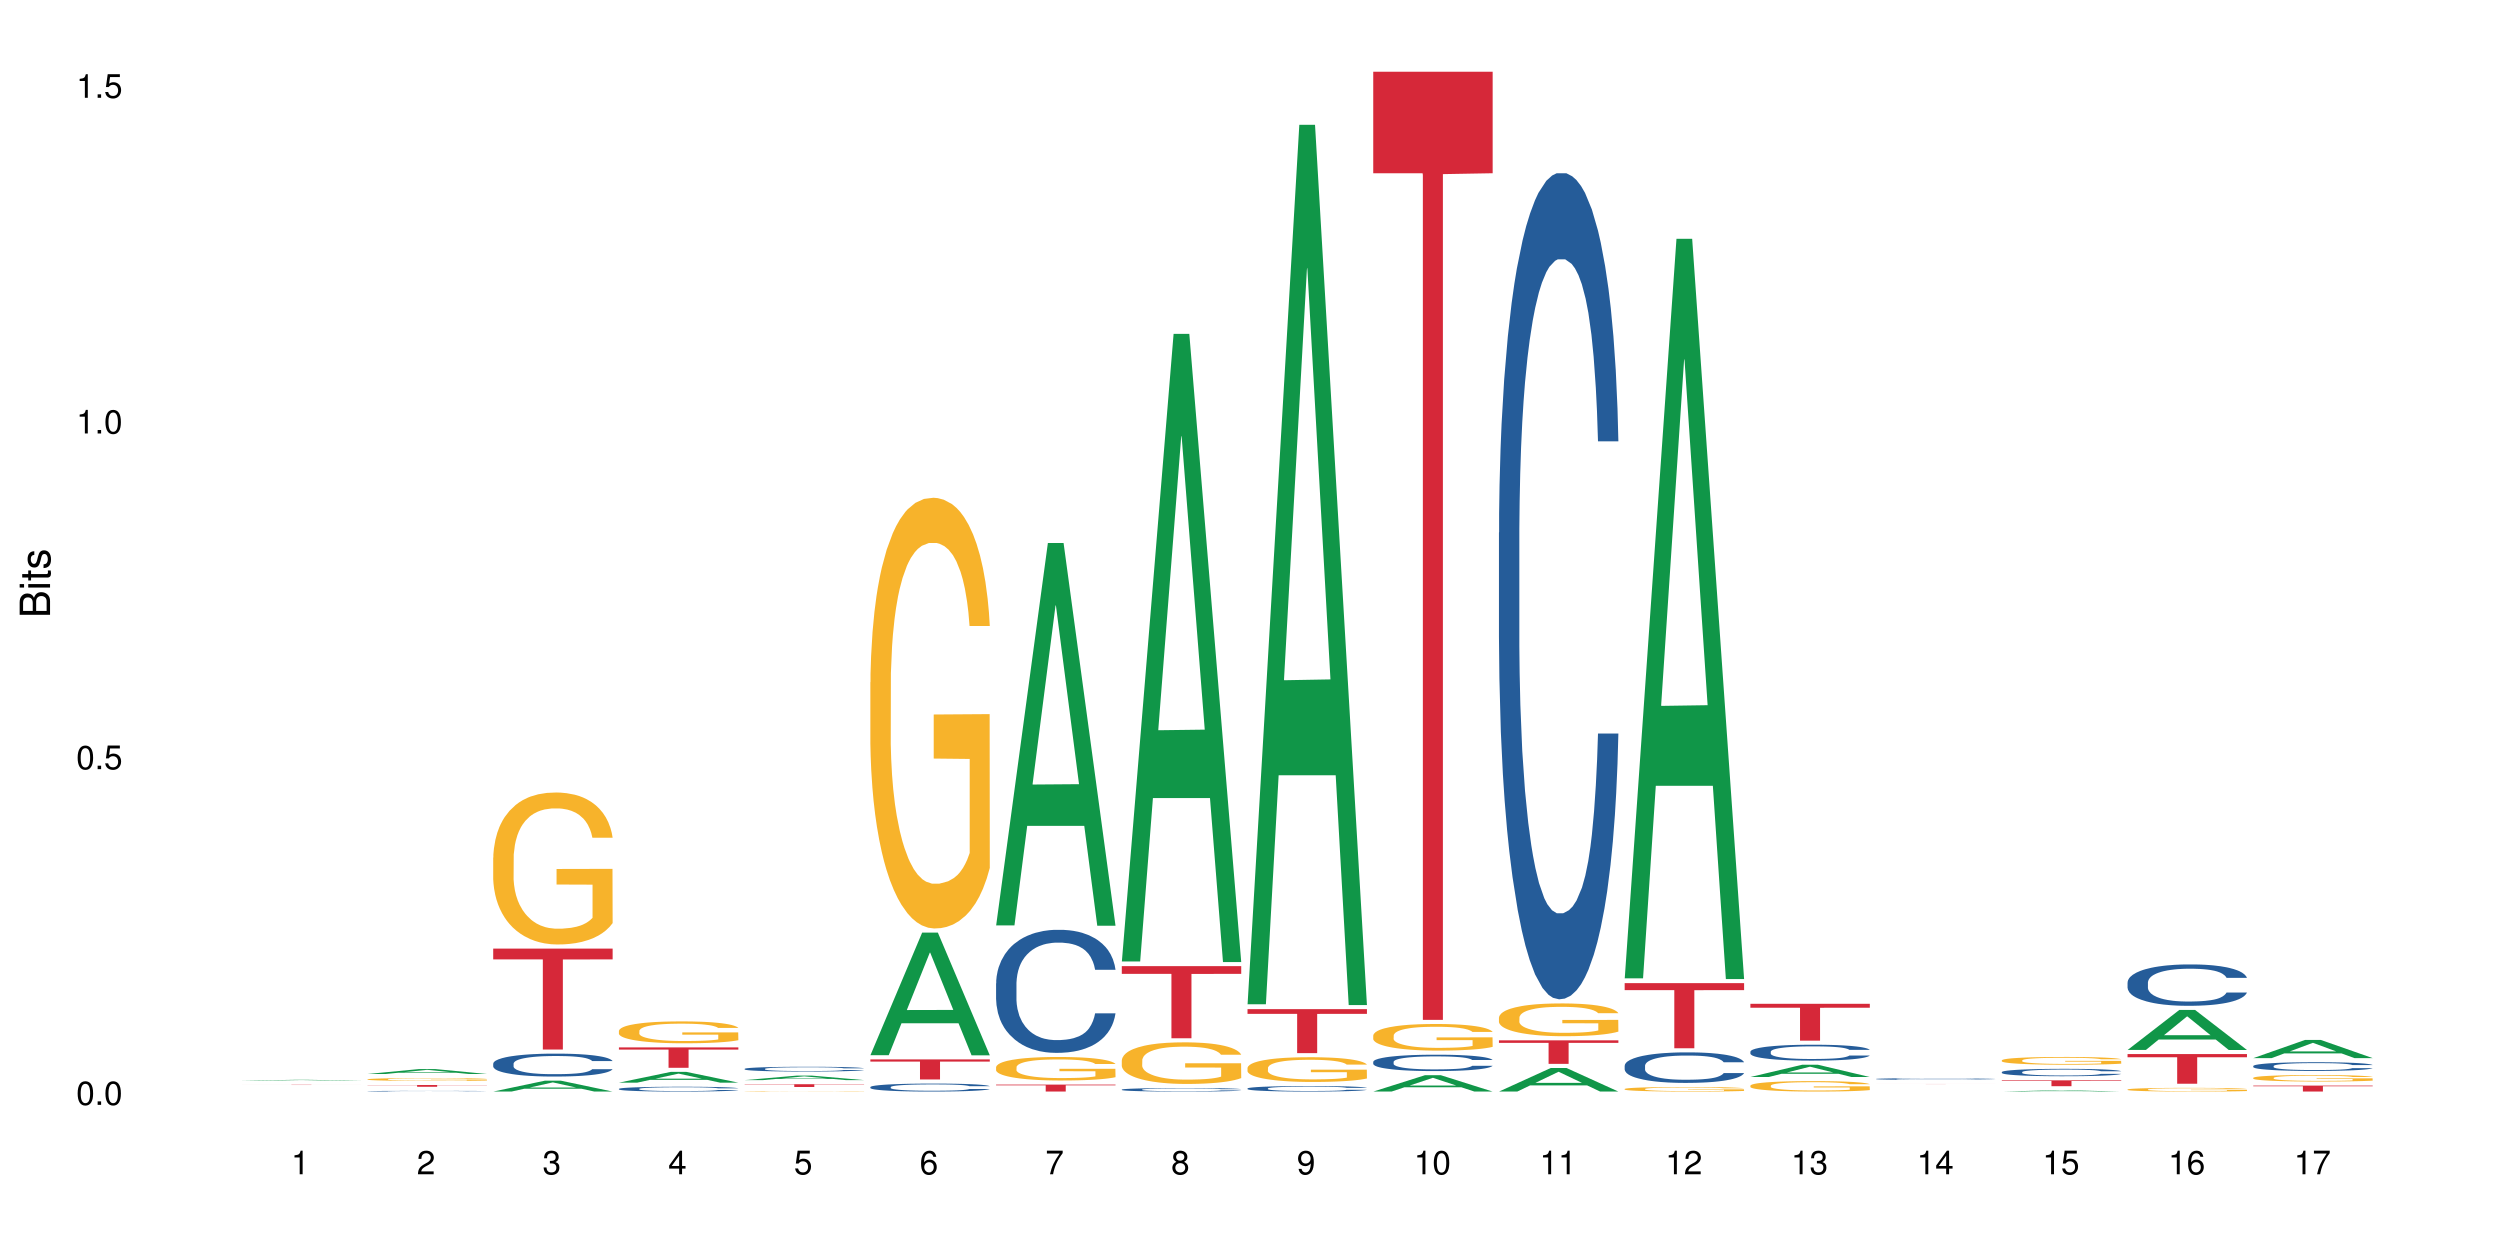<?xml version="1.0" encoding="UTF-8"?>
<svg xmlns="http://www.w3.org/2000/svg" xmlns:xlink="http://www.w3.org/1999/xlink" width="720pt" height="360pt" viewBox="0 0 720 360" version="1.1">
<defs>
<g>
<symbol overflow="visible" id="glyph0-0">
<path style="stroke:none;" d=""/>
</symbol>
<symbol overflow="visible" id="glyph0-1">
<path style="stroke:none;" d="M 2.641 -6.797 C 2 -6.797 1.422 -6.531 1.078 -6.047 C 0.641 -5.453 0.406 -4.547 0.406 -3.297 C 0.406 -1 1.188 0.219 2.641 0.219 C 4.078 0.219 4.859 -1 4.859 -3.234 C 4.859 -4.562 4.656 -5.438 4.203 -6.047 C 3.844 -6.531 3.281 -6.797 2.641 -6.797 Z M 2.641 -6.047 C 3.547 -6.047 4 -5.125 4 -3.312 C 4 -1.375 3.562 -0.484 2.625 -0.484 C 1.734 -0.484 1.281 -1.422 1.281 -3.281 C 1.281 -5.141 1.734 -6.047 2.641 -6.047 Z M 2.641 -6.047 "/>
</symbol>
<symbol overflow="visible" id="glyph0-2">
<path style="stroke:none;" d="M 1.828 -1 L 0.828 -1 L 0.828 0 L 1.828 0 Z M 1.828 -1 "/>
</symbol>
<symbol overflow="visible" id="glyph0-3">
<path style="stroke:none;" d="M 4.562 -6.797 L 1.062 -6.797 L 0.547 -3.094 L 1.328 -3.094 C 1.719 -3.562 2.047 -3.734 2.578 -3.734 C 3.484 -3.734 4.062 -3.109 4.062 -2.094 C 4.062 -1.125 3.484 -0.531 2.578 -0.531 C 1.828 -0.531 1.375 -0.906 1.188 -1.672 L 0.328 -1.672 C 0.453 -1.109 0.547 -0.844 0.75 -0.594 C 1.125 -0.078 1.828 0.219 2.594 0.219 C 3.969 0.219 4.922 -0.781 4.922 -2.219 C 4.922 -3.562 4.031 -4.484 2.719 -4.484 C 2.25 -4.484 1.859 -4.359 1.469 -4.062 L 1.734 -5.969 L 4.562 -5.969 Z M 4.562 -6.797 "/>
</symbol>
<symbol overflow="visible" id="glyph0-4">
<path style="stroke:none;" d="M 2.484 -4.844 L 2.484 0 L 3.328 0 L 3.328 -6.797 L 2.766 -6.797 C 2.469 -5.75 2.281 -5.609 0.984 -5.453 L 0.984 -4.844 Z M 2.484 -4.844 "/>
</symbol>
<symbol overflow="visible" id="glyph0-5">
<path style="stroke:none;" d="M 4.859 -0.828 L 1.281 -0.828 C 1.359 -1.391 1.672 -1.75 2.5 -2.234 L 3.469 -2.75 C 4.406 -3.266 4.906 -3.969 4.906 -4.812 C 4.906 -5.375 4.672 -5.906 4.266 -6.266 C 3.859 -6.625 3.375 -6.797 2.719 -6.797 C 1.859 -6.797 1.219 -6.5 0.844 -5.922 C 0.609 -5.562 0.5 -5.125 0.484 -4.438 L 1.328 -4.438 C 1.359 -4.906 1.406 -5.188 1.531 -5.406 C 1.75 -5.812 2.188 -6.062 2.703 -6.062 C 3.469 -6.062 4.031 -5.516 4.031 -4.781 C 4.031 -4.25 3.719 -3.797 3.125 -3.438 L 2.234 -2.938 C 0.812 -2.141 0.406 -1.5 0.328 0 L 4.859 0 Z M 4.859 -0.828 "/>
</symbol>
<symbol overflow="visible" id="glyph0-6">
<path style="stroke:none;" d="M 2.125 -3.125 L 2.578 -3.125 C 3.516 -3.125 3.984 -2.703 3.984 -1.891 C 3.984 -1.031 3.469 -0.531 2.578 -0.531 C 1.656 -0.531 1.203 -0.984 1.156 -1.969 L 0.312 -1.969 C 0.344 -1.422 0.438 -1.078 0.609 -0.766 C 0.953 -0.109 1.625 0.219 2.547 0.219 C 3.953 0.219 4.859 -0.609 4.859 -1.906 C 4.859 -2.766 4.516 -3.25 3.703 -3.516 C 4.344 -3.766 4.656 -4.25 4.656 -4.938 C 4.656 -6.109 3.875 -6.797 2.578 -6.797 C 1.203 -6.797 0.484 -6.047 0.453 -4.609 L 1.297 -4.609 C 1.312 -5.016 1.344 -5.25 1.453 -5.453 C 1.641 -5.828 2.062 -6.062 2.594 -6.062 C 3.344 -6.062 3.797 -5.625 3.797 -4.906 C 3.797 -4.422 3.609 -4.141 3.25 -3.984 C 3.016 -3.891 2.719 -3.844 2.125 -3.844 Z M 2.125 -3.125 "/>
</symbol>
<symbol overflow="visible" id="glyph0-7">
<path style="stroke:none;" d="M 3.141 -1.625 L 3.141 0 L 3.984 0 L 3.984 -1.625 L 4.984 -1.625 L 4.984 -2.391 L 3.984 -2.391 L 3.984 -6.797 L 3.359 -6.797 L 0.266 -2.516 L 0.266 -1.625 Z M 3.141 -2.391 L 1 -2.391 L 3.141 -5.359 Z M 3.141 -2.391 "/>
</symbol>
<symbol overflow="visible" id="glyph0-8">
<path style="stroke:none;" d="M 4.781 -5.031 C 4.609 -6.141 3.891 -6.797 2.844 -6.797 C 2.094 -6.797 1.422 -6.438 1.031 -5.828 C 0.609 -5.172 0.406 -4.344 0.406 -3.094 C 0.406 -1.953 0.578 -1.234 0.984 -0.625 C 1.359 -0.078 1.953 0.219 2.703 0.219 C 3.984 0.219 4.922 -0.734 4.922 -2.078 C 4.922 -3.344 4.062 -4.234 2.844 -4.234 C 2.172 -4.234 1.641 -3.969 1.281 -3.469 C 1.281 -5.125 1.828 -6.047 2.797 -6.047 C 3.391 -6.047 3.797 -5.672 3.938 -5.031 Z M 2.734 -3.484 C 3.547 -3.484 4.062 -2.922 4.062 -2 C 4.062 -1.156 3.484 -0.531 2.703 -0.531 C 1.922 -0.531 1.328 -1.188 1.328 -2.047 C 1.328 -2.891 1.906 -3.484 2.734 -3.484 Z M 2.734 -3.484 "/>
</symbol>
<symbol overflow="visible" id="glyph0-9">
<path style="stroke:none;" d="M 4.984 -6.797 L 0.438 -6.797 L 0.438 -5.969 L 4.109 -5.969 C 2.5 -3.656 1.828 -2.234 1.328 0 L 2.219 0 C 2.594 -2.172 3.453 -4.047 4.984 -6.094 Z M 4.984 -6.797 "/>
</symbol>
<symbol overflow="visible" id="glyph0-10">
<path style="stroke:none;" d="M 3.75 -3.578 C 4.453 -4 4.688 -4.344 4.688 -4.984 C 4.688 -6.047 3.844 -6.797 2.641 -6.797 C 1.438 -6.797 0.594 -6.047 0.594 -4.984 C 0.594 -4.359 0.828 -4.016 1.516 -3.578 C 0.734 -3.203 0.359 -2.641 0.359 -1.891 C 0.359 -0.641 1.297 0.219 2.641 0.219 C 3.984 0.219 4.922 -0.641 4.922 -1.875 C 4.922 -2.641 4.531 -3.203 3.75 -3.578 Z M 2.641 -6.047 C 3.359 -6.047 3.812 -5.625 3.812 -4.969 C 3.812 -4.344 3.344 -3.922 2.641 -3.922 C 1.922 -3.922 1.453 -4.344 1.453 -4.984 C 1.453 -5.625 1.922 -6.047 2.641 -6.047 Z M 2.641 -3.203 C 3.484 -3.203 4.062 -2.672 4.062 -1.875 C 4.062 -1.062 3.484 -0.531 2.625 -0.531 C 1.797 -0.531 1.219 -1.078 1.219 -1.875 C 1.219 -2.672 1.797 -3.203 2.641 -3.203 Z M 2.641 -3.203 "/>
</symbol>
<symbol overflow="visible" id="glyph0-11">
<path style="stroke:none;" d="M 0.516 -1.547 C 0.672 -0.438 1.406 0.219 2.438 0.219 C 3.188 0.219 3.859 -0.141 4.266 -0.75 C 4.688 -1.406 4.891 -2.25 4.891 -3.484 C 4.891 -4.625 4.703 -5.359 4.312 -5.953 C 3.938 -6.5 3.344 -6.797 2.594 -6.797 C 1.297 -6.797 0.359 -5.844 0.359 -4.516 C 0.359 -3.25 1.234 -2.344 2.453 -2.344 C 3.094 -2.344 3.562 -2.578 4.016 -3.109 C 4 -1.453 3.469 -0.531 2.5 -0.531 C 1.906 -0.531 1.484 -0.906 1.359 -1.547 Z M 2.578 -6.062 C 3.375 -6.062 3.969 -5.406 3.969 -4.531 C 3.969 -3.688 3.375 -3.094 2.547 -3.094 C 1.734 -3.094 1.234 -3.672 1.234 -4.578 C 1.234 -5.438 1.797 -6.062 2.578 -6.062 Z M 2.578 -6.062 "/>
</symbol>
<symbol overflow="visible" id="glyph1-0">
<path style="stroke:none;" d=""/>
</symbol>
<symbol overflow="visible" id="glyph1-1">
<path style="stroke:none;" d="M 0 -0.953 L 0 -4.891 C 0 -5.719 -0.234 -6.344 -0.734 -6.797 C -1.188 -7.234 -1.812 -7.469 -2.5 -7.469 C -3.547 -7.469 -4.188 -7 -4.625 -5.875 C -4.984 -6.672 -5.641 -7.094 -6.531 -7.094 C -7.156 -7.094 -7.734 -6.859 -8.141 -6.391 C -8.562 -5.938 -8.75 -5.344 -8.75 -4.5 L -8.75 -0.953 Z M -4.984 -2.062 L -7.766 -2.062 L -7.766 -4.219 C -7.766 -4.844 -7.688 -5.203 -7.453 -5.5 C -7.219 -5.812 -6.859 -5.969 -6.375 -5.969 C -5.906 -5.969 -5.531 -5.812 -5.297 -5.5 C -5.062 -5.203 -4.984 -4.844 -4.984 -4.219 Z M -0.984 -2.062 L -4 -2.062 L -4 -4.781 C -4 -5.328 -3.859 -5.688 -3.578 -5.953 C -3.297 -6.219 -2.922 -6.359 -2.484 -6.359 C -2.062 -6.359 -1.688 -6.219 -1.406 -5.953 C -1.109 -5.688 -0.984 -5.328 -0.984 -4.781 Z M -0.984 -2.062 "/>
</symbol>
<symbol overflow="visible" id="glyph1-2">
<path style="stroke:none;" d="M -6.281 -1.797 L -6.281 -0.797 L 0 -0.797 L 0 -1.797 Z M -8.75 -1.797 L -8.75 -0.797 L -7.484 -0.797 L -7.484 -1.797 Z M -8.75 -1.797 "/>
</symbol>
<symbol overflow="visible" id="glyph1-3">
<path style="stroke:none;" d="M -6.281 -3.047 L -6.281 -2.016 L -8.016 -2.016 L -8.016 -1.016 L -6.281 -1.016 L -6.281 -0.172 L -5.469 -0.172 L -5.469 -1.016 L -0.719 -1.016 C -0.078 -1.016 0.281 -1.453 0.281 -2.234 C 0.281 -2.469 0.25 -2.719 0.188 -3.047 L -0.641 -3.047 C -0.609 -2.922 -0.594 -2.766 -0.594 -2.562 C -0.594 -2.141 -0.719 -2.016 -1.156 -2.016 L -5.469 -2.016 L -5.469 -3.047 Z M -6.281 -3.047 "/>
</symbol>
<symbol overflow="visible" id="glyph1-4">
<path style="stroke:none;" d="M -4.531 -5.25 C -5.766 -5.25 -6.469 -4.422 -6.469 -2.969 C -6.469 -1.516 -5.719 -0.562 -4.547 -0.562 C -3.562 -0.562 -3.094 -1.062 -2.734 -2.562 L -2.516 -3.484 C -2.344 -4.188 -2.094 -4.469 -1.625 -4.469 C -1.047 -4.469 -0.641 -3.875 -0.641 -3 C -0.641 -2.453 -0.797 -2 -1.062 -1.75 C -1.25 -1.594 -1.422 -1.531 -1.875 -1.469 L -1.875 -0.406 C -0.422 -0.453 0.281 -1.266 0.281 -2.922 C 0.281 -4.5 -0.5 -5.516 -1.719 -5.516 C -2.656 -5.516 -3.172 -4.984 -3.469 -3.734 L -3.703 -2.766 C -3.891 -1.953 -4.156 -1.609 -4.594 -1.609 C -5.172 -1.609 -5.547 -2.125 -5.547 -2.938 C -5.547 -3.75 -5.203 -4.172 -4.531 -4.203 Z M -4.531 -5.25 "/>
</symbol>
</g>
</defs>
<g id="surface61091">
<rect x="0" y="0" width="720" height="360" style="fill:rgb(100%,100%,100%);fill-opacity:1;stroke:none;"/>
<path style=" stroke:none;fill-rule:nonzero;fill:rgb(6.275%,58.824%,28.235%);fill-opacity:1;" d="M 69.629 311.242 L 69.668 311.242 L 84.551 310.992 L 89.07 310.992 L 104.027 311.242 L 98.77 311.242 L 95.023 311.176 L 78.598 311.176 L 74.922 311.242 L 69.629 311.242 L 80.176 311.148 L 93.516 311.148 L 86.863 311.035 L 86.719 311.035 L 80.141 311.148 L 80.176 311.148 Z M 69.629 311.242 "/>
<path style=" stroke:none;fill-rule:nonzero;fill:rgb(83.922%,15.686%,22.353%);fill-opacity:1;" d="M 69.629 312.422 L 104.027 312.422 L 104.027 312.426 L 89.691 312.426 L 89.691 312.484 L 83.922 312.484 L 83.922 312.426 L 69.629 312.426 Z M 69.629 312.422 "/>
<path style=" stroke:none;fill-rule:nonzero;fill:rgb(6.275%,58.824%,28.235%);fill-opacity:1;" d="M 105.836 309.309 L 105.871 309.309 L 120.758 307.883 L 125.277 307.883 L 140.234 309.309 L 134.977 309.309 L 131.23 308.938 L 114.805 308.938 L 111.129 309.309 L 105.836 309.309 L 116.383 308.781 L 129.723 308.781 L 123.07 308.117 L 122.996 308.113 L 122.926 308.117 L 116.348 308.781 L 116.383 308.781 Z M 105.836 309.309 "/>
<path style=" stroke:none;fill-rule:nonzero;fill:rgb(14.51%,36.078%,60%);fill-opacity:1;" d="M 105.836 314.258 L 105.879 314.258 L 105.879 314.254 L 106.004 314.246 L 106.59 314.23 L 107.348 314.219 L 108.395 314.211 L 109.484 314.203 L 110.281 314.195 L 110.996 314.191 L 112.633 314.188 L 113.68 314.184 L 114.812 314.18 L 116.195 314.176 L 117.203 314.176 L 119.469 314.172 L 129.496 314.172 L 130.629 314.176 L 132.598 314.18 L 134.359 314.184 L 135.156 314.188 L 136.414 314.191 L 137.379 314.199 L 138.051 314.203 L 138.809 314.211 L 139.477 314.219 L 139.98 314.227 L 140.234 314.234 L 134.359 314.234 L 134.066 314.227 L 133.73 314.223 L 133.102 314.215 L 132.473 314.211 L 131.59 314.203 L 130.793 314.199 L 129.703 314.195 L 128.738 314.195 L 127.734 314.191 L 120.352 314.191 L 119.469 314.195 L 118.211 314.195 L 117.328 314.199 L 116.281 314.203 L 115.566 314.207 L 114.688 314.211 L 114.059 314.215 L 113.344 314.223 L 112.926 314.227 L 112.547 314.23 L 112.211 314.238 L 111.961 314.242 L 111.793 314.25 L 111.707 314.258 L 111.707 314.285 L 111.793 314.293 L 112.004 314.301 L 112.547 314.309 L 113.344 314.32 L 114.27 314.328 L 115.148 314.332 L 115.652 314.336 L 116.324 314.34 L 117.371 314.344 L 118.883 314.348 L 121.105 314.348 L 122.488 314.352 L 124.336 314.352 L 125.973 314.348 L 128.195 314.348 L 129.746 314.344 L 130.711 314.34 L 131.551 314.336 L 132.18 314.332 L 132.598 314.332 L 133.227 314.324 L 133.73 314.32 L 134.109 314.312 L 134.359 314.305 L 140.234 314.305 L 139.98 314.312 L 139.605 314.32 L 139.227 314.324 L 138.641 314.332 L 137.969 314.34 L 137.004 314.344 L 136.207 314.348 L 135.156 314.352 L 134.191 314.355 L 133.145 314.359 L 131.59 314.363 L 130.586 314.367 L 128.195 314.367 L 126.559 314.371 L 120.098 314.371 L 118.379 314.367 L 116.238 314.363 L 114.688 314.359 L 113.469 314.359 L 112.422 314.355 L 111.246 314.348 L 109.738 314.34 L 108.816 314.336 L 108.184 314.328 L 107.473 314.324 L 106.969 314.316 L 106.383 314.305 L 105.961 314.293 L 105.836 314.281 Z M 105.836 314.258 "/>
<path style=" stroke:none;fill-rule:nonzero;fill:rgb(96.863%,70.196%,16.863%);fill-opacity:1;" d="M 105.836 310.84 L 105.879 310.836 L 105.879 310.824 L 106.047 310.789 L 106.465 310.742 L 107.012 310.703 L 107.598 310.676 L 107.977 310.66 L 108.605 310.637 L 109.148 310.621 L 110.535 310.586 L 112.297 310.555 L 113.262 310.543 L 114.352 310.531 L 115.902 310.516 L 116.617 310.512 L 118.797 310.5 L 121.273 310.492 L 124 310.488 L 125.258 310.488 L 126.977 310.492 L 129.328 310.5 L 130.668 310.508 L 131.719 310.516 L 132.809 310.527 L 134.152 310.539 L 135.41 310.559 L 136.414 310.578 L 137.422 310.598 L 138.262 310.621 L 138.973 310.648 L 139.605 310.68 L 139.98 310.707 L 140.234 310.73 L 134.402 310.73 L 134.066 310.707 L 133.688 310.688 L 133.059 310.66 L 131.801 310.629 L 130.629 310.609 L 129.621 310.598 L 128.363 310.586 L 127.145 310.582 L 125.762 310.578 L 124.922 310.574 L 122.699 310.574 L 120.688 310.582 L 119.512 310.586 L 118.672 310.594 L 117.496 310.602 L 116.785 310.613 L 116.363 310.617 L 115.105 310.641 L 114.27 310.66 L 113.805 310.676 L 113.219 310.699 L 112.801 310.719 L 112.34 310.75 L 112.086 310.77 L 111.75 310.82 L 111.707 310.953 L 111.836 310.984 L 112.086 311.012 L 112.422 311.039 L 112.926 311.07 L 113.43 311.09 L 114.309 311.117 L 115.066 311.137 L 115.652 311.152 L 116.785 311.172 L 117.246 311.18 L 118.336 311.191 L 119.469 311.203 L 120.852 311.211 L 121.902 311.215 L 123.578 311.219 L 125.719 311.219 L 128.234 311.215 L 129.828 311.207 L 130.922 311.203 L 131.633 311.195 L 132.516 311.188 L 133.145 311.18 L 133.73 311.172 L 134.445 311.16 L 134.445 310.984 L 124.082 310.98 L 124.082 310.898 L 140.191 310.898 L 140.234 311.188 L 139.352 311.211 L 138.262 311.227 L 137.211 311.242 L 136.121 311.258 L 134.57 311.27 L 133.312 311.277 L 131.383 311.289 L 129.621 311.297 L 127.773 311.301 L 126.137 311.305 L 124.211 311.305 L 122.488 311.301 L 120.645 311.297 L 119.176 311.293 L 117.832 311.285 L 116.492 311.273 L 114.812 311.258 L 113.723 311.246 L 112.59 311.23 L 111.457 311.211 L 110.449 311.191 L 109.781 311.176 L 109.109 311.16 L 108.395 311.137 L 107.723 311.109 L 107.219 311.09 L 106.758 311.062 L 106.422 311.039 L 106.09 311.004 L 105.922 310.977 L 105.836 310.953 Z M 105.836 310.84 "/>
<path style=" stroke:none;fill-rule:nonzero;fill:rgb(83.922%,15.686%,22.353%);fill-opacity:1;" d="M 105.836 312.484 L 140.234 312.484 L 140.234 312.539 L 125.898 312.539 L 125.898 312.992 L 120.129 312.992 L 120.129 312.539 L 105.836 312.539 Z M 105.836 312.484 "/>
<path style=" stroke:none;fill-rule:nonzero;fill:rgb(6.275%,58.824%,28.235%);fill-opacity:1;" d="M 142.043 314.367 L 142.078 314.363 L 156.965 311.227 L 161.484 311.227 L 176.441 314.371 L 171.184 314.371 L 167.438 313.551 L 151.012 313.551 L 147.336 314.367 L 142.043 314.367 L 152.59 313.211 L 165.93 313.207 L 159.277 311.742 L 159.203 311.738 L 159.133 311.746 L 152.555 313.207 L 152.59 313.211 Z M 142.043 314.367 "/>
<path style=" stroke:none;fill-rule:nonzero;fill:rgb(14.51%,36.078%,60%);fill-opacity:1;" d="M 142.043 306.32 L 142.086 306.312 L 142.086 306.168 L 142.211 305.941 L 142.504 305.648 L 142.797 305.449 L 143.555 305.094 L 144.602 304.75 L 145.691 304.484 L 146.488 304.328 L 147.203 304.207 L 148.84 303.984 L 149.887 303.871 L 151.02 303.766 L 152.402 303.664 L 153.41 303.605 L 155.676 303.508 L 157.355 303.465 L 158.652 303.449 L 161.465 303.449 L 163.145 303.473 L 164.359 303.504 L 165.703 303.551 L 166.832 303.605 L 168.805 303.738 L 170.566 303.906 L 171.363 304.004 L 172.621 304.191 L 173.586 304.371 L 174.258 304.527 L 175.012 304.75 L 175.684 305.023 L 176.188 305.332 L 176.441 305.59 L 170.566 305.59 L 170.273 305.348 L 169.938 305.16 L 169.309 304.914 L 168.68 304.738 L 167.797 304.562 L 167 304.449 L 165.91 304.336 L 164.945 304.262 L 163.941 304.207 L 162.977 304.172 L 161.129 304.137 L 158.988 304.137 L 158.191 304.148 L 156.559 304.195 L 155.676 304.238 L 154.418 304.324 L 153.535 304.402 L 152.488 304.523 L 151.773 304.625 L 150.895 304.781 L 150.266 304.918 L 149.551 305.117 L 149.133 305.27 L 148.754 305.438 L 148.418 305.637 L 148.168 305.848 L 148 306.074 L 147.914 306.289 L 147.914 307.227 L 148 307.441 L 148.211 307.695 L 148.754 308.062 L 149.551 308.383 L 150.473 308.637 L 151.355 308.816 L 151.859 308.902 L 152.531 309 L 153.578 309.121 L 155.09 309.238 L 155.969 309.289 L 157.312 309.336 L 158.695 309.359 L 160.543 309.359 L 162.18 309.336 L 163.27 309.305 L 164.402 309.258 L 165.953 309.156 L 166.918 309.059 L 167.758 308.945 L 168.387 308.828 L 168.805 308.734 L 169.434 308.547 L 169.938 308.34 L 170.316 308.129 L 170.566 307.926 L 176.441 307.926 L 176.188 308.164 L 175.812 308.402 L 175.434 308.574 L 174.848 308.789 L 174.176 308.973 L 173.211 309.184 L 172.414 309.324 L 171.363 309.477 L 170.398 309.59 L 169.352 309.691 L 167.797 309.812 L 166.793 309.875 L 165.703 309.926 L 164.402 309.977 L 162.766 310.02 L 161.004 310.043 L 159.367 310.047 L 157.605 310.035 L 156.305 310.012 L 154.586 309.957 L 152.445 309.848 L 150.895 309.734 L 149.676 309.621 L 148.629 309.5 L 147.453 309.336 L 145.945 309.07 L 145.02 308.867 L 144.391 308.695 L 143.68 308.461 L 143.176 308.25 L 142.59 307.914 L 142.168 307.484 L 142.043 307.152 Z M 142.043 306.32 "/>
<path style=" stroke:none;fill-rule:nonzero;fill:rgb(96.863%,70.196%,16.863%);fill-opacity:1;" d="M 142.043 246.988 L 142.086 246.949 L 142.086 246.148 L 142.254 244.348 L 142.672 241.871 L 143.219 239.832 L 143.805 238.234 L 144.184 237.395 L 144.812 236.195 L 145.355 235.316 L 146.742 233.516 L 148.504 231.836 L 149.469 231.117 L 150.559 230.438 L 152.109 229.68 L 152.824 229.398 L 155.004 228.758 L 157.48 228.359 L 160.207 228.238 L 161.465 228.277 L 163.184 228.438 L 165.535 228.879 L 166.875 229.277 L 167.926 229.68 L 169.016 230.199 L 170.359 230.996 L 171.617 231.957 L 172.621 232.918 L 173.629 234.117 L 174.469 235.395 L 175.18 236.793 L 175.812 238.473 L 176.188 239.871 L 176.441 241.27 L 170.609 241.27 L 170.273 239.871 L 169.895 238.793 L 169.266 237.473 L 168.637 236.516 L 168.008 235.754 L 166.832 234.715 L 165.828 234.074 L 164.57 233.516 L 163.352 233.156 L 161.969 232.918 L 161.129 232.836 L 158.906 232.836 L 156.891 233.117 L 155.719 233.438 L 154.879 233.758 L 153.703 234.355 L 152.992 234.836 L 152.57 235.156 L 151.312 236.395 L 150.473 237.512 L 150.012 238.273 L 149.426 239.473 L 149.008 240.551 L 148.547 242.152 L 148.293 243.352 L 147.957 246.066 L 147.914 253.262 L 148.043 254.781 L 148.293 256.422 L 148.629 257.859 L 149.133 259.379 L 149.637 260.539 L 150.516 262.098 L 151.273 263.137 L 151.859 263.816 L 152.992 264.895 L 153.453 265.258 L 154.543 265.977 L 155.676 266.535 L 157.059 267.016 L 158.109 267.254 L 159.785 267.453 L 161.926 267.453 L 164.441 267.215 L 166.035 266.895 L 167.129 266.574 L 167.84 266.297 L 168.723 265.855 L 169.352 265.457 L 169.938 265.016 L 170.652 264.336 L 170.652 254.781 L 160.289 254.742 L 160.289 250.266 L 176.398 250.227 L 176.441 265.855 L 175.559 266.934 L 174.469 267.973 L 173.418 268.773 L 172.328 269.453 L 170.777 270.215 L 169.52 270.691 L 167.59 271.254 L 165.828 271.613 L 163.98 271.852 L 162.344 271.973 L 160.418 272.012 L 158.695 271.934 L 156.852 271.691 L 155.383 271.371 L 154.039 270.973 L 152.699 270.453 L 151.02 269.613 L 149.93 268.934 L 148.797 268.094 L 147.664 267.094 L 146.656 266.016 L 145.984 265.176 L 145.316 264.215 L 144.602 263.016 L 143.93 261.66 L 143.426 260.418 L 142.965 259.02 L 142.629 257.699 L 142.293 255.902 L 142.129 254.465 L 142.043 253.223 Z M 142.043 246.988 "/>
<path style=" stroke:none;fill-rule:nonzero;fill:rgb(83.922%,15.686%,22.353%);fill-opacity:1;" d="M 142.043 273.191 L 176.441 273.191 L 176.441 276.305 L 162.105 276.332 L 162.105 302.27 L 156.336 302.27 L 156.336 276.359 L 156.254 276.305 L 142.043 276.305 Z M 142.043 273.191 "/>
<path style=" stroke:none;fill-rule:nonzero;fill:rgb(6.275%,58.824%,28.235%);fill-opacity:1;" d="M 178.25 311.801 L 178.285 311.797 L 193.172 308.707 L 197.691 308.707 L 212.648 311.805 L 207.391 311.805 L 203.645 310.996 L 187.219 310.996 L 183.543 311.801 L 178.25 311.801 L 188.797 310.66 L 202.137 310.656 L 195.484 309.211 L 195.41 309.207 L 195.34 309.219 L 188.762 310.656 L 188.797 310.66 Z M 178.25 311.801 "/>
<path style=" stroke:none;fill-rule:nonzero;fill:rgb(14.51%,36.078%,60%);fill-opacity:1;" d="M 178.25 313.586 L 178.293 313.586 L 178.293 313.555 L 178.418 313.508 L 178.711 313.445 L 179.004 313.406 L 179.762 313.328 L 180.809 313.258 L 181.898 313.203 L 182.695 313.168 L 183.41 313.145 L 185.047 313.098 L 186.094 313.07 L 187.227 313.051 L 188.609 313.027 L 189.617 313.016 L 191.883 312.996 L 193.562 312.988 L 194.859 312.984 L 197.672 312.984 L 199.348 312.988 L 200.566 312.996 L 201.91 313.004 L 203.039 313.016 L 205.012 313.043 L 206.773 313.078 L 207.57 313.102 L 208.828 313.141 L 209.793 313.176 L 210.465 313.211 L 211.219 313.258 L 211.891 313.312 L 212.395 313.379 L 212.648 313.434 L 206.773 313.434 L 206.48 313.383 L 206.145 313.344 L 205.516 313.293 L 204.887 313.254 L 204.004 313.219 L 203.207 313.195 L 202.117 313.168 L 201.152 313.156 L 200.148 313.145 L 199.184 313.137 L 197.336 313.129 L 194.398 313.129 L 192.766 313.141 L 191.883 313.148 L 190.625 313.168 L 189.742 313.184 L 188.695 313.211 L 187.98 313.23 L 187.102 313.266 L 186.473 313.293 L 185.758 313.336 L 185.34 313.367 L 184.961 313.402 L 184.625 313.445 L 184.375 313.488 L 184.207 313.535 L 184.121 313.582 L 184.121 313.777 L 184.207 313.824 L 184.418 313.875 L 184.961 313.953 L 185.758 314.02 L 186.68 314.074 L 187.562 314.113 L 188.066 314.129 L 188.738 314.148 L 189.785 314.176 L 191.297 314.199 L 192.176 314.211 L 193.52 314.223 L 194.902 314.227 L 196.75 314.227 L 198.387 314.223 L 199.477 314.215 L 200.609 314.203 L 202.16 314.184 L 203.125 314.164 L 203.965 314.137 L 204.594 314.113 L 205.012 314.094 L 205.641 314.055 L 206.145 314.012 L 206.523 313.969 L 206.773 313.926 L 212.648 313.926 L 212.395 313.977 L 212.016 314.023 L 211.641 314.062 L 211.055 314.105 L 210.383 314.145 L 209.418 314.188 L 208.621 314.219 L 207.57 314.25 L 206.605 314.273 L 205.559 314.297 L 204.004 314.32 L 203 314.332 L 201.91 314.344 L 200.609 314.355 L 198.973 314.363 L 197.211 314.371 L 195.574 314.371 L 193.812 314.367 L 192.512 314.363 L 190.793 314.352 L 188.652 314.328 L 187.102 314.305 L 185.883 314.281 L 184.836 314.254 L 183.66 314.223 L 182.152 314.164 L 181.227 314.121 L 180.598 314.086 L 179.887 314.039 L 179.383 313.992 L 178.797 313.922 L 178.375 313.832 L 178.25 313.762 Z M 178.25 313.586 "/>
<path style=" stroke:none;fill-rule:nonzero;fill:rgb(96.863%,70.196%,16.863%);fill-opacity:1;" d="M 178.25 296.863 L 178.293 296.855 L 178.293 296.742 L 178.461 296.48 L 178.879 296.125 L 179.426 295.832 L 180.012 295.602 L 180.391 295.48 L 181.02 295.309 L 181.562 295.18 L 182.949 294.922 L 184.711 294.68 L 185.676 294.574 L 186.766 294.477 L 188.316 294.367 L 189.031 294.328 L 191.211 294.234 L 193.688 294.18 L 196.414 294.16 L 197.672 294.168 L 199.391 294.188 L 201.742 294.254 L 203.082 294.309 L 204.133 294.367 L 205.223 294.441 L 206.562 294.559 L 207.824 294.695 L 208.828 294.836 L 209.836 295.008 L 210.676 295.191 L 211.387 295.395 L 212.016 295.637 L 212.395 295.836 L 212.648 296.039 L 206.816 296.039 L 206.48 295.836 L 206.102 295.68 L 205.473 295.492 L 204.844 295.352 L 204.215 295.242 L 203.039 295.094 L 202.035 295 L 200.777 294.922 L 199.559 294.867 L 198.176 294.836 L 197.336 294.824 L 195.113 294.824 L 193.098 294.863 L 191.926 294.91 L 191.086 294.957 L 189.91 295.043 L 189.199 295.109 L 188.777 295.156 L 187.52 295.336 L 186.68 295.496 L 186.219 295.605 L 185.633 295.777 L 185.215 295.934 L 184.754 296.164 L 184.5 296.336 L 184.164 296.73 L 184.121 297.766 L 184.25 297.984 L 184.5 298.223 L 184.836 298.43 L 185.34 298.648 L 185.844 298.812 L 186.723 299.039 L 187.48 299.188 L 188.066 299.285 L 189.199 299.441 L 189.66 299.492 L 190.75 299.598 L 191.883 299.68 L 193.266 299.746 L 194.316 299.781 L 195.992 299.812 L 198.133 299.812 L 200.648 299.777 L 202.242 299.73 L 203.336 299.684 L 204.047 299.645 L 204.93 299.582 L 205.559 299.523 L 206.145 299.461 L 206.859 299.363 L 206.859 297.984 L 196.496 297.98 L 196.496 297.336 L 212.605 297.328 L 212.648 299.582 L 211.766 299.734 L 210.676 299.887 L 209.625 300 L 208.535 300.098 L 206.984 300.207 L 205.727 300.277 L 203.797 300.359 L 202.035 300.41 L 200.188 300.445 L 198.551 300.461 L 196.621 300.469 L 194.902 300.457 L 193.059 300.422 L 191.59 300.375 L 190.246 300.316 L 188.906 300.242 L 187.227 300.121 L 186.137 300.023 L 185.004 299.902 L 183.871 299.758 L 182.863 299.602 L 182.191 299.484 L 181.523 299.344 L 180.809 299.172 L 180.137 298.977 L 179.633 298.797 L 179.172 298.594 L 178.836 298.406 L 178.5 298.145 L 178.336 297.938 L 178.25 297.762 Z M 178.25 296.863 "/>
<path style=" stroke:none;fill-rule:nonzero;fill:rgb(83.922%,15.686%,22.353%);fill-opacity:1;" d="M 178.25 301.648 L 212.648 301.648 L 212.648 302.277 L 198.312 302.281 L 198.312 307.527 L 192.543 307.527 L 192.543 302.289 L 192.461 302.277 L 178.25 302.277 Z M 178.25 301.648 "/>
<path style=" stroke:none;fill-rule:nonzero;fill:rgb(6.275%,58.824%,28.235%);fill-opacity:1;" d="M 214.457 311.074 L 214.492 311.074 L 229.379 309.781 L 233.898 309.781 L 248.855 311.074 L 243.598 311.074 L 239.852 310.738 L 223.422 310.738 L 219.75 311.074 L 214.457 311.074 L 225.004 310.598 L 238.344 310.598 L 231.691 309.996 L 231.617 309.992 L 231.547 309.996 L 224.969 310.598 L 225.004 310.598 Z M 214.457 311.074 "/>
<path style=" stroke:none;fill-rule:nonzero;fill:rgb(14.51%,36.078%,60%);fill-opacity:1;" d="M 214.457 307.828 L 214.5 307.824 L 214.5 307.797 L 214.625 307.746 L 214.918 307.688 L 215.211 307.645 L 215.969 307.57 L 217.016 307.5 L 218.105 307.445 L 218.902 307.414 L 219.617 307.387 L 221.254 307.34 L 222.301 307.316 L 223.434 307.297 L 224.816 307.273 L 225.824 307.262 L 228.09 307.242 L 229.77 307.234 L 231.066 307.23 L 233.879 307.23 L 235.555 307.234 L 236.773 307.242 L 238.117 307.25 L 239.246 307.262 L 241.219 307.289 L 242.98 307.324 L 243.777 307.344 L 245.035 307.383 L 246 307.422 L 246.672 307.453 L 247.426 307.5 L 248.098 307.559 L 248.602 307.621 L 248.855 307.676 L 242.98 307.676 L 242.688 307.625 L 242.352 307.586 L 241.723 307.535 L 241.094 307.496 L 240.211 307.461 L 239.414 307.438 L 238.324 307.414 L 237.359 307.398 L 236.352 307.387 L 235.391 307.379 L 233.543 307.371 L 231.402 307.371 L 230.605 307.375 L 228.973 307.387 L 228.09 307.395 L 226.832 307.41 L 225.949 307.426 L 224.902 307.453 L 224.188 307.473 L 223.309 307.508 L 222.68 307.535 L 221.965 307.578 L 221.547 307.609 L 221.168 307.645 L 220.832 307.684 L 220.582 307.73 L 220.414 307.777 L 220.328 307.82 L 220.328 308.016 L 220.414 308.062 L 220.625 308.113 L 221.168 308.191 L 221.965 308.258 L 222.887 308.309 L 223.77 308.348 L 224.273 308.363 L 224.945 308.387 L 225.992 308.41 L 227.504 308.434 L 228.383 308.445 L 229.727 308.457 L 231.109 308.461 L 232.957 308.461 L 234.59 308.457 L 235.684 308.449 L 236.816 308.438 L 238.367 308.418 L 239.332 308.398 L 240.172 308.375 L 240.801 308.352 L 241.219 308.328 L 241.848 308.289 L 242.352 308.25 L 242.73 308.203 L 242.98 308.16 L 248.855 308.16 L 248.602 308.211 L 248.223 308.262 L 247.848 308.297 L 247.258 308.34 L 246.59 308.379 L 245.625 308.426 L 244.828 308.453 L 243.777 308.484 L 242.812 308.508 L 241.766 308.531 L 240.211 308.555 L 239.207 308.566 L 238.117 308.578 L 236.816 308.59 L 235.18 308.598 L 233.418 308.602 L 231.781 308.605 L 230.02 308.602 L 228.719 308.598 L 227 308.586 L 224.859 308.562 L 223.309 308.539 L 222.09 308.516 L 221.043 308.488 L 219.867 308.457 L 218.359 308.398 L 217.434 308.355 L 216.805 308.32 L 216.094 308.273 L 215.59 308.23 L 215.004 308.16 L 214.582 308.07 L 214.457 308 Z M 214.457 307.828 "/>
<path style=" stroke:none;fill-rule:nonzero;fill:rgb(96.863%,70.196%,16.863%);fill-opacity:1;" d="M 214.457 314.293 L 214.5 314.293 L 214.5 314.289 L 214.668 314.281 L 215.086 314.273 L 215.633 314.27 L 216.219 314.266 L 216.598 314.262 L 217.227 314.258 L 217.77 314.254 L 219.156 314.25 L 220.918 314.242 L 221.883 314.242 L 222.973 314.238 L 224.523 314.238 L 225.238 314.234 L 227.418 314.234 L 229.895 314.23 L 233.879 314.23 L 235.598 314.234 L 239.289 314.234 L 240.34 314.238 L 241.43 314.238 L 242.77 314.242 L 244.031 314.242 L 245.035 314.246 L 246.043 314.25 L 246.883 314.254 L 247.594 314.258 L 248.223 314.266 L 248.602 314.27 L 248.855 314.273 L 243.023 314.273 L 242.688 314.27 L 242.309 314.266 L 240.422 314.254 L 239.246 314.254 L 238.242 314.25 L 236.984 314.25 L 235.766 314.246 L 229.305 314.246 L 228.133 314.25 L 226.117 314.25 L 225.406 314.254 L 224.984 314.254 L 223.727 314.258 L 222.887 314.262 L 222.426 314.266 L 221.84 314.27 L 221.422 314.27 L 220.957 314.277 L 220.707 314.281 L 220.371 314.289 L 220.328 314.312 L 220.457 314.316 L 220.707 314.32 L 221.043 314.324 L 221.547 314.332 L 222.051 314.336 L 222.93 314.34 L 223.684 314.344 L 224.273 314.344 L 225.406 314.348 L 225.867 314.348 L 226.957 314.352 L 228.09 314.352 L 229.473 314.355 L 238.449 314.355 L 239.543 314.352 L 241.766 314.352 L 242.352 314.348 L 243.066 314.348 L 243.066 314.316 L 232.703 314.316 L 232.703 314.301 L 248.812 314.301 L 248.855 314.352 L 247.973 314.355 L 246.883 314.359 L 245.832 314.359 L 244.742 314.363 L 243.191 314.363 L 241.934 314.367 L 240.004 314.367 L 238.242 314.371 L 229.266 314.371 L 227.797 314.367 L 225.113 314.367 L 223.434 314.363 L 222.344 314.359 L 221.211 314.359 L 220.078 314.355 L 219.07 314.352 L 218.398 314.348 L 217.73 314.348 L 217.016 314.344 L 216.344 314.336 L 215.84 314.332 L 215.379 314.328 L 214.707 314.32 L 214.539 314.316 L 214.457 314.312 Z M 214.457 314.293 "/>
<path style=" stroke:none;fill-rule:nonzero;fill:rgb(83.922%,15.686%,22.353%);fill-opacity:1;" d="M 214.457 312.254 L 248.855 312.254 L 248.855 312.34 L 234.52 312.34 L 234.52 313.051 L 228.75 313.051 L 228.75 312.34 L 214.457 312.34 Z M 214.457 312.254 "/>
<path style=" stroke:none;fill-rule:nonzero;fill:rgb(6.275%,58.824%,28.235%);fill-opacity:1;" d="M 250.664 303.902 L 250.699 303.867 L 265.582 268.586 L 270.105 268.586 L 285.062 303.934 L 279.805 303.934 L 276.059 294.707 L 259.629 294.707 L 255.957 303.902 L 250.664 303.902 L 261.211 290.891 L 274.551 290.859 L 267.898 274.363 L 267.824 274.328 L 267.754 274.43 L 261.176 290.859 L 261.211 290.891 Z M 250.664 303.902 "/>
<path style=" stroke:none;fill-rule:nonzero;fill:rgb(14.51%,36.078%,60%);fill-opacity:1;" d="M 250.664 313.07 L 250.707 313.07 L 250.707 313.02 L 250.832 312.938 L 251.125 312.84 L 251.418 312.77 L 252.176 312.645 L 253.223 312.527 L 254.312 312.434 L 255.109 312.379 L 255.824 312.336 L 257.461 312.258 L 258.508 312.219 L 259.641 312.184 L 261.023 312.148 L 262.031 312.125 L 264.297 312.094 L 265.977 312.078 L 267.273 312.07 L 270.086 312.07 L 271.762 312.078 L 272.98 312.09 L 274.32 312.105 L 275.453 312.125 L 277.426 312.172 L 279.188 312.23 L 279.984 312.266 L 281.242 312.328 L 282.207 312.395 L 282.879 312.449 L 283.633 312.527 L 284.305 312.621 L 284.809 312.727 L 285.062 312.816 L 279.188 312.816 L 278.895 312.734 L 278.559 312.668 L 277.93 312.582 L 277.301 312.52 L 276.418 312.461 L 275.621 312.422 L 274.531 312.379 L 273.566 312.355 L 272.559 312.336 L 271.594 312.324 L 269.75 312.312 L 267.609 312.312 L 266.812 312.316 L 265.18 312.332 L 264.297 312.348 L 263.039 312.375 L 262.156 312.402 L 261.109 312.445 L 260.395 312.48 L 259.516 312.535 L 258.887 312.586 L 258.172 312.652 L 257.754 312.707 L 257.375 312.766 L 257.039 312.836 L 256.789 312.906 L 256.621 312.984 L 256.535 313.062 L 256.535 313.387 L 256.621 313.461 L 256.832 313.551 L 257.375 313.68 L 258.172 313.789 L 259.094 313.879 L 259.977 313.941 L 260.48 313.973 L 261.152 314.004 L 262.199 314.047 L 263.711 314.09 L 264.59 314.105 L 265.934 314.121 L 267.316 314.133 L 269.164 314.133 L 270.797 314.121 L 271.891 314.113 L 273.023 314.094 L 274.574 314.059 L 275.539 314.027 L 276.379 313.984 L 277.008 313.945 L 277.426 313.914 L 278.055 313.848 L 278.559 313.777 L 278.938 313.703 L 279.188 313.633 L 285.062 313.633 L 284.809 313.715 L 284.43 313.797 L 284.055 313.859 L 283.465 313.93 L 282.797 313.996 L 281.832 314.07 L 281.035 314.117 L 279.984 314.172 L 279.02 314.211 L 277.973 314.246 L 276.418 314.289 L 275.414 314.309 L 274.32 314.328 L 273.023 314.344 L 271.387 314.359 L 269.625 314.367 L 267.988 314.371 L 266.227 314.367 L 264.926 314.359 L 263.207 314.34 L 261.066 314.301 L 259.516 314.262 L 258.297 314.223 L 257.25 314.18 L 256.074 314.121 L 254.566 314.031 L 253.641 313.957 L 253.012 313.898 L 252.301 313.816 L 251.797 313.746 L 251.211 313.625 L 250.789 313.477 L 250.664 313.363 Z M 250.664 313.07 "/>
<path style=" stroke:none;fill-rule:nonzero;fill:rgb(96.863%,70.196%,16.863%);fill-opacity:1;" d="M 250.664 196.488 L 250.707 196.375 L 250.707 194.109 L 250.875 189.012 L 251.293 181.984 L 251.84 176.207 L 252.426 171.676 L 252.805 169.297 L 253.434 165.898 L 253.977 163.406 L 255.363 158.309 L 257.125 153.551 L 258.09 151.512 L 259.18 149.586 L 260.73 147.434 L 261.445 146.641 L 263.625 144.824 L 266.102 143.691 L 268.828 143.352 L 270.086 143.465 L 271.805 143.918 L 274.156 145.164 L 275.496 146.301 L 276.547 147.434 L 277.637 148.906 L 278.977 151.172 L 280.238 153.891 L 281.242 156.609 L 282.25 160.008 L 283.09 163.633 L 283.801 167.598 L 284.43 172.355 L 284.809 176.32 L 285.062 180.285 L 279.23 180.285 L 278.895 176.32 L 278.516 173.262 L 277.887 169.523 L 277.258 166.805 L 276.629 164.652 L 275.453 161.707 L 274.449 159.895 L 273.191 158.309 L 271.973 157.289 L 270.59 156.609 L 269.75 156.383 L 267.527 156.383 L 265.512 157.176 L 264.34 158.082 L 263.5 158.988 L 262.324 160.688 L 261.613 162.047 L 261.191 162.953 L 259.934 166.465 L 259.094 169.637 L 258.633 171.789 L 258.047 175.188 L 257.629 178.246 L 257.164 182.777 L 256.914 186.176 L 256.578 193.883 L 256.535 214.273 L 256.664 218.578 L 256.914 223.223 L 257.25 227.301 L 257.754 231.609 L 258.258 234.895 L 259.137 239.312 L 259.891 242.258 L 260.48 244.184 L 261.613 247.242 L 262.074 248.262 L 263.164 250.301 L 264.297 251.887 L 265.68 253.246 L 266.73 253.926 L 268.406 254.492 L 270.547 254.492 L 273.062 253.812 L 274.656 252.906 L 275.75 252 L 276.461 251.207 L 277.344 249.961 L 277.973 248.828 L 278.559 247.582 L 279.273 245.656 L 279.273 218.578 L 268.91 218.465 L 268.91 205.777 L 285.02 205.664 L 285.062 249.961 L 284.18 253.02 L 283.09 255.965 L 282.039 258.23 L 280.949 260.156 L 279.398 262.309 L 278.141 263.668 L 276.211 265.254 L 274.449 266.273 L 272.602 266.953 L 270.965 267.293 L 269.035 267.406 L 267.316 267.18 L 265.473 266.5 L 264.004 265.594 L 262.66 264.461 L 261.32 262.988 L 259.641 260.609 L 258.551 258.684 L 257.418 256.305 L 256.285 253.473 L 255.277 250.414 L 254.605 248.035 L 253.938 245.316 L 253.223 241.918 L 252.551 238.066 L 252.047 234.555 L 251.586 230.59 L 251.25 226.848 L 250.914 221.75 L 250.746 217.672 L 250.664 214.16 Z M 250.664 196.488 "/>
<path style=" stroke:none;fill-rule:nonzero;fill:rgb(83.922%,15.686%,22.353%);fill-opacity:1;" d="M 250.664 305.113 L 285.062 305.113 L 285.062 305.734 L 270.727 305.738 L 270.727 310.891 L 264.957 310.891 L 264.957 305.742 L 264.875 305.734 L 250.664 305.734 Z M 250.664 305.113 "/>
<path style=" stroke:none;fill-rule:nonzero;fill:rgb(6.275%,58.824%,28.235%);fill-opacity:1;" d="M 286.871 266.52 L 286.906 266.414 L 301.789 156.391 L 306.312 156.391 L 321.27 266.621 L 316.012 266.621 L 312.266 237.848 L 295.836 237.848 L 292.164 266.52 L 286.871 266.52 L 297.418 225.945 L 310.758 225.84 L 304.105 174.398 L 304.031 174.297 L 303.961 174.605 L 297.383 225.84 L 297.418 225.945 Z M 286.871 266.52 "/>
<path style=" stroke:none;fill-rule:nonzero;fill:rgb(14.51%,36.078%,60%);fill-opacity:1;" d="M 286.871 283.215 L 286.914 283.184 L 286.914 282.406 L 287.039 281.176 L 287.332 279.621 L 287.625 278.555 L 288.383 276.641 L 289.43 274.797 L 290.52 273.371 L 291.316 272.531 L 292.031 271.883 L 293.668 270.684 L 294.715 270.07 L 295.848 269.52 L 297.23 268.969 L 298.238 268.645 L 300.504 268.125 L 302.184 267.898 L 303.48 267.801 L 306.293 267.801 L 307.969 267.93 L 309.188 268.094 L 310.527 268.352 L 311.66 268.645 L 313.633 269.355 L 315.395 270.262 L 316.191 270.781 L 317.449 271.785 L 318.414 272.758 L 319.086 273.598 L 319.84 274.797 L 320.512 276.254 L 321.016 277.906 L 321.27 279.297 L 315.395 279.297 L 315.102 278.004 L 314.766 277 L 314.137 275.672 L 313.508 274.73 L 312.625 273.793 L 311.828 273.176 L 310.738 272.562 L 309.773 272.172 L 308.766 271.883 L 307.801 271.688 L 305.957 271.492 L 303.816 271.492 L 303.02 271.559 L 301.383 271.816 L 300.504 272.043 L 299.246 272.496 L 298.363 272.918 L 297.316 273.566 L 296.602 274.117 L 295.723 274.957 L 295.094 275.703 L 294.379 276.773 L 293.961 277.582 L 293.582 278.488 L 293.246 279.559 L 292.996 280.691 L 292.828 281.887 L 292.742 283.055 L 292.742 288.074 L 292.828 289.238 L 293.039 290.602 L 293.582 292.574 L 294.379 294.293 L 295.301 295.652 L 296.184 296.625 L 296.688 297.078 L 297.359 297.594 L 298.406 298.242 L 299.918 298.891 L 300.797 299.148 L 302.141 299.406 L 303.523 299.539 L 305.371 299.539 L 307.004 299.406 L 308.098 299.246 L 309.23 298.988 L 310.781 298.438 L 311.746 297.918 L 312.586 297.305 L 313.215 296.688 L 313.633 296.168 L 314.262 295.164 L 314.766 294.066 L 315.145 292.93 L 315.395 291.832 L 321.27 291.832 L 321.016 293.125 L 320.637 294.387 L 320.262 295.328 L 319.672 296.461 L 319.004 297.465 L 318.039 298.598 L 317.242 299.344 L 316.191 300.152 L 315.227 300.77 L 314.18 301.32 L 312.625 301.965 L 311.621 302.289 L 310.527 302.582 L 309.23 302.84 L 307.594 303.066 L 305.832 303.195 L 304.195 303.23 L 302.434 303.164 L 301.133 303.035 L 299.414 302.742 L 297.273 302.16 L 295.723 301.547 L 294.504 300.93 L 293.457 300.281 L 292.281 299.406 L 290.773 297.984 L 289.848 296.883 L 289.219 295.977 L 288.508 294.711 L 288.004 293.578 L 287.418 291.766 L 286.996 289.465 L 286.871 287.684 Z M 286.871 283.215 "/>
<path style=" stroke:none;fill-rule:nonzero;fill:rgb(96.863%,70.196%,16.863%);fill-opacity:1;" d="M 286.871 307.312 L 286.914 307.305 L 286.914 307.184 L 287.082 306.902 L 287.5 306.52 L 288.047 306.203 L 288.633 305.957 L 289.012 305.828 L 289.641 305.641 L 290.184 305.504 L 291.57 305.227 L 293.332 304.965 L 294.297 304.855 L 295.387 304.75 L 296.938 304.633 L 297.652 304.59 L 299.832 304.488 L 302.309 304.426 L 305.035 304.41 L 306.293 304.414 L 308.012 304.441 L 310.363 304.508 L 311.703 304.57 L 312.754 304.633 L 313.844 304.711 L 315.184 304.836 L 316.445 304.984 L 317.449 305.133 L 318.457 305.32 L 319.297 305.516 L 320.008 305.734 L 320.637 305.992 L 321.016 306.211 L 321.27 306.426 L 315.438 306.426 L 315.102 306.211 L 314.723 306.043 L 314.094 305.84 L 313.465 305.691 L 312.836 305.574 L 311.66 305.41 L 310.656 305.312 L 309.398 305.227 L 308.18 305.172 L 306.797 305.133 L 305.957 305.121 L 303.734 305.121 L 301.719 305.164 L 300.547 305.215 L 299.707 305.262 L 298.531 305.355 L 297.82 305.43 L 297.398 305.48 L 296.141 305.672 L 295.301 305.844 L 294.84 305.961 L 294.254 306.148 L 293.836 306.316 L 293.371 306.562 L 293.121 306.75 L 292.785 307.168 L 292.742 308.285 L 292.871 308.52 L 293.121 308.773 L 293.457 308.996 L 293.961 309.23 L 294.465 309.41 L 295.344 309.652 L 296.098 309.812 L 296.688 309.918 L 297.82 310.086 L 298.281 310.141 L 299.371 310.254 L 300.504 310.34 L 301.887 310.414 L 302.938 310.449 L 304.613 310.48 L 306.754 310.48 L 309.27 310.445 L 310.863 310.395 L 311.957 310.344 L 312.668 310.301 L 313.551 310.234 L 314.18 310.172 L 314.766 310.105 L 315.48 310 L 315.48 308.52 L 305.117 308.512 L 305.117 307.82 L 321.227 307.812 L 321.27 310.234 L 320.387 310.402 L 319.297 310.562 L 318.246 310.688 L 317.156 310.793 L 315.605 310.91 L 314.348 310.984 L 312.418 311.07 L 310.656 311.125 L 308.809 311.164 L 307.172 311.18 L 305.242 311.188 L 303.523 311.176 L 301.68 311.137 L 300.211 311.09 L 298.867 311.027 L 297.527 310.945 L 295.848 310.816 L 294.758 310.711 L 293.625 310.582 L 292.492 310.426 L 291.484 310.258 L 290.812 310.129 L 290.145 309.98 L 289.43 309.793 L 288.758 309.586 L 288.254 309.391 L 287.793 309.176 L 287.457 308.973 L 287.121 308.691 L 286.953 308.469 L 286.871 308.277 Z M 286.871 307.312 "/>
<path style=" stroke:none;fill-rule:nonzero;fill:rgb(83.922%,15.686%,22.353%);fill-opacity:1;" d="M 286.871 312.367 L 321.27 312.367 L 321.27 312.582 L 306.934 312.582 L 306.934 314.371 L 301.164 314.371 L 301.164 312.586 L 301.082 312.582 L 286.871 312.582 Z M 286.871 312.367 "/>
<path style=" stroke:none;fill-rule:nonzero;fill:rgb(6.275%,58.824%,28.235%);fill-opacity:1;" d="M 323.078 276.902 L 323.113 276.73 L 337.996 96.148 L 342.52 96.148 L 357.473 277.07 L 352.219 277.07 L 348.473 229.844 L 332.043 229.844 L 328.371 276.902 L 323.078 276.902 L 333.625 210.309 L 346.965 210.137 L 340.312 125.707 L 340.238 125.535 L 340.164 126.047 L 333.59 210.137 L 333.625 210.309 Z M 323.078 276.902 "/>
<path style=" stroke:none;fill-rule:nonzero;fill:rgb(14.51%,36.078%,60%);fill-opacity:1;" d="M 323.078 313.797 L 323.121 313.797 L 323.121 313.773 L 323.246 313.738 L 323.539 313.695 L 323.832 313.664 L 324.59 313.609 L 325.637 313.555 L 326.727 313.516 L 327.523 313.492 L 328.238 313.473 L 329.875 313.438 L 330.922 313.422 L 332.055 313.406 L 333.438 313.391 L 334.445 313.379 L 336.711 313.367 L 338.387 313.359 L 339.688 313.355 L 342.5 313.355 L 344.176 313.359 L 345.395 313.363 L 346.734 313.371 L 347.867 313.379 L 349.84 313.402 L 351.602 313.426 L 352.398 313.441 L 353.656 313.469 L 354.621 313.5 L 355.293 313.523 L 356.047 313.555 L 356.719 313.598 L 357.223 313.645 L 357.473 313.684 L 351.602 313.684 L 351.309 313.648 L 350.973 313.621 L 350.344 313.582 L 349.715 313.555 L 348.832 313.527 L 348.035 313.512 L 346.945 313.492 L 345.98 313.48 L 344.973 313.473 L 344.008 313.469 L 342.164 313.461 L 340.023 313.461 L 339.227 313.465 L 337.59 313.473 L 336.711 313.477 L 335.453 313.492 L 334.57 313.504 L 333.523 313.52 L 332.809 313.535 L 331.93 313.562 L 331.301 313.582 L 330.586 313.613 L 330.168 313.637 L 329.789 313.664 L 329.453 313.691 L 329.203 313.727 L 329.035 313.758 L 328.949 313.793 L 328.949 313.938 L 329.035 313.969 L 329.246 314.008 L 329.789 314.066 L 330.586 314.113 L 331.508 314.152 L 332.391 314.18 L 332.895 314.195 L 333.566 314.211 L 334.613 314.227 L 336.125 314.246 L 337.004 314.254 L 338.348 314.262 L 339.73 314.266 L 341.578 314.266 L 343.211 314.262 L 344.305 314.258 L 345.438 314.25 L 346.988 314.234 L 347.953 314.219 L 348.793 314.199 L 349.422 314.184 L 349.84 314.168 L 350.469 314.141 L 350.973 314.109 L 351.352 314.074 L 351.602 314.043 L 357.473 314.043 L 357.223 314.082 L 356.844 314.117 L 356.469 314.145 L 355.879 314.176 L 355.211 314.207 L 354.246 314.238 L 353.449 314.258 L 352.398 314.281 L 351.434 314.301 L 350.387 314.316 L 348.832 314.336 L 347.828 314.344 L 346.734 314.352 L 345.438 314.359 L 343.801 314.367 L 342.039 314.371 L 340.402 314.371 L 338.641 314.367 L 337.34 314.363 L 335.621 314.355 L 333.48 314.34 L 331.93 314.324 L 330.711 314.305 L 329.664 314.285 L 328.488 314.262 L 326.98 314.219 L 326.055 314.188 L 325.426 314.164 L 324.715 314.125 L 324.211 314.094 L 323.625 314.043 L 323.203 313.977 L 323.078 313.926 Z M 323.078 313.797 "/>
<path style=" stroke:none;fill-rule:nonzero;fill:rgb(96.863%,70.196%,16.863%);fill-opacity:1;" d="M 323.078 305.324 L 323.121 305.312 L 323.121 305.094 L 323.289 304.602 L 323.707 303.926 L 324.254 303.367 L 324.84 302.93 L 325.219 302.699 L 325.848 302.371 L 326.391 302.129 L 327.777 301.637 L 329.539 301.176 L 330.504 300.98 L 331.594 300.793 L 333.145 300.586 L 333.859 300.508 L 336.039 300.336 L 338.516 300.227 L 341.242 300.191 L 342.5 300.203 L 344.219 300.246 L 346.566 300.367 L 347.91 300.477 L 348.961 300.586 L 350.051 300.727 L 351.391 300.945 L 352.652 301.211 L 353.656 301.473 L 354.664 301.801 L 355.504 302.152 L 356.215 302.535 L 356.844 302.992 L 357.223 303.379 L 357.473 303.762 L 351.645 303.762 L 351.309 303.379 L 350.93 303.082 L 350.301 302.719 L 349.672 302.457 L 349.043 302.25 L 347.867 301.965 L 346.863 301.789 L 345.605 301.637 L 344.387 301.539 L 343.004 301.473 L 342.164 301.449 L 339.941 301.449 L 337.926 301.527 L 336.754 301.613 L 335.914 301.703 L 334.738 301.867 L 334.027 301.996 L 333.605 302.086 L 332.348 302.426 L 331.508 302.73 L 331.047 302.938 L 330.461 303.266 L 330.043 303.562 L 329.578 304 L 329.328 304.328 L 328.992 305.074 L 328.949 307.043 L 329.078 307.461 L 329.328 307.906 L 329.664 308.301 L 330.168 308.719 L 330.672 309.035 L 331.551 309.461 L 332.305 309.746 L 332.895 309.934 L 334.027 310.227 L 334.488 310.328 L 335.578 310.523 L 336.711 310.676 L 338.094 310.809 L 339.145 310.875 L 340.82 310.93 L 342.961 310.93 L 345.477 310.863 L 347.07 310.777 L 348.164 310.688 L 348.875 310.613 L 349.758 310.492 L 350.387 310.383 L 350.973 310.262 L 351.688 310.074 L 351.688 307.461 L 341.324 307.449 L 341.324 306.223 L 357.434 306.211 L 357.473 310.492 L 356.594 310.785 L 355.504 311.07 L 354.453 311.289 L 353.363 311.477 L 351.812 311.684 L 350.555 311.816 L 348.625 311.969 L 346.863 312.066 L 345.016 312.133 L 343.379 312.164 L 341.449 312.176 L 339.73 312.156 L 337.887 312.09 L 336.418 312 L 335.074 311.891 L 333.734 311.75 L 332.055 311.52 L 330.965 311.332 L 329.832 311.105 L 328.699 310.832 L 327.691 310.535 L 327.02 310.305 L 326.352 310.043 L 325.637 309.715 L 324.965 309.344 L 324.461 309.004 L 324 308.621 L 323.664 308.258 L 323.328 307.766 L 323.16 307.371 L 323.078 307.031 Z M 323.078 305.324 "/>
<path style=" stroke:none;fill-rule:nonzero;fill:rgb(83.922%,15.686%,22.353%);fill-opacity:1;" d="M 323.078 278.25 L 357.473 278.25 L 357.473 280.473 L 343.141 280.492 L 343.141 299.012 L 337.371 299.012 L 337.371 280.512 L 337.289 280.473 L 323.078 280.473 Z M 323.078 278.25 "/>
<path style=" stroke:none;fill-rule:nonzero;fill:rgb(6.275%,58.824%,28.235%);fill-opacity:1;" d="M 359.285 289.219 L 359.32 288.98 L 374.203 35.945 L 378.727 35.945 L 393.68 289.457 L 388.426 289.457 L 384.68 223.281 L 368.25 223.281 L 364.578 289.219 L 359.285 289.219 L 369.832 195.906 L 383.172 195.668 L 376.52 77.363 L 376.445 77.125 L 376.371 77.84 L 369.797 195.668 L 369.832 195.906 Z M 359.285 289.219 "/>
<path style=" stroke:none;fill-rule:nonzero;fill:rgb(14.51%,36.078%,60%);fill-opacity:1;" d="M 359.285 313.473 L 359.328 313.473 L 359.328 313.438 L 359.453 313.383 L 359.746 313.312 L 360.039 313.266 L 360.797 313.18 L 361.844 313.094 L 362.934 313.031 L 363.73 312.992 L 364.445 312.965 L 366.082 312.91 L 367.129 312.883 L 368.262 312.859 L 369.645 312.836 L 370.652 312.82 L 372.918 312.797 L 374.594 312.785 L 375.895 312.781 L 378.707 312.781 L 380.383 312.789 L 381.602 312.793 L 382.941 312.805 L 384.074 312.82 L 386.047 312.852 L 387.809 312.891 L 388.605 312.914 L 389.863 312.961 L 390.828 313.004 L 391.5 313.043 L 392.254 313.094 L 392.926 313.16 L 393.43 313.234 L 393.68 313.297 L 387.809 313.297 L 387.516 313.238 L 387.18 313.195 L 386.551 313.133 L 385.922 313.094 L 385.039 313.051 L 384.242 313.023 L 383.152 312.996 L 382.188 312.977 L 381.18 312.965 L 380.215 312.957 L 378.371 312.949 L 375.434 312.949 L 373.797 312.961 L 372.918 312.973 L 371.66 312.992 L 370.777 313.012 L 369.73 313.039 L 369.016 313.066 L 368.137 313.102 L 367.508 313.137 L 366.793 313.184 L 366.375 313.219 L 365.996 313.262 L 365.66 313.309 L 365.41 313.359 L 365.242 313.414 L 365.156 313.465 L 365.156 313.691 L 365.242 313.742 L 365.449 313.805 L 365.996 313.895 L 366.793 313.969 L 367.715 314.031 L 368.598 314.074 L 369.102 314.094 L 369.773 314.117 L 370.82 314.148 L 372.332 314.176 L 373.211 314.188 L 374.555 314.199 L 375.938 314.207 L 377.785 314.207 L 379.418 314.199 L 380.512 314.191 L 381.645 314.18 L 383.195 314.156 L 384.16 314.133 L 385 314.105 L 385.629 314.078 L 386.047 314.055 L 386.676 314.008 L 387.18 313.961 L 387.559 313.91 L 387.809 313.859 L 393.68 313.859 L 393.43 313.918 L 393.051 313.973 L 392.676 314.016 L 392.086 314.066 L 391.418 314.113 L 390.453 314.164 L 389.656 314.195 L 388.605 314.234 L 387.641 314.262 L 386.594 314.285 L 385.039 314.312 L 384.035 314.328 L 382.941 314.34 L 381.645 314.352 L 380.008 314.363 L 378.246 314.371 L 376.609 314.371 L 374.848 314.367 L 373.547 314.363 L 371.828 314.348 L 369.688 314.324 L 368.137 314.297 L 366.918 314.266 L 365.871 314.238 L 364.695 314.199 L 363.188 314.137 L 362.262 314.086 L 361.633 314.047 L 360.922 313.988 L 360.418 313.938 L 359.832 313.855 L 359.41 313.754 L 359.285 313.672 Z M 359.285 313.473 "/>
<path style=" stroke:none;fill-rule:nonzero;fill:rgb(96.863%,70.196%,16.863%);fill-opacity:1;" d="M 359.285 307.527 L 359.328 307.523 L 359.328 307.391 L 359.496 307.098 L 359.914 306.695 L 360.461 306.363 L 361.047 306.105 L 361.426 305.969 L 362.055 305.773 L 362.598 305.629 L 363.984 305.336 L 365.746 305.062 L 366.711 304.945 L 367.801 304.836 L 369.352 304.711 L 370.066 304.664 L 372.246 304.562 L 374.723 304.496 L 377.449 304.477 L 378.707 304.484 L 380.426 304.508 L 382.773 304.582 L 384.117 304.645 L 385.168 304.711 L 386.258 304.797 L 387.598 304.926 L 388.859 305.082 L 389.863 305.238 L 390.871 305.434 L 391.711 305.641 L 392.422 305.871 L 393.051 306.145 L 393.43 306.371 L 393.68 306.598 L 387.852 306.598 L 387.516 306.371 L 387.137 306.195 L 386.508 305.98 L 385.879 305.824 L 385.25 305.699 L 384.074 305.531 L 383.07 305.426 L 381.809 305.336 L 380.594 305.277 L 379.211 305.238 L 378.371 305.227 L 376.148 305.227 L 374.133 305.27 L 372.961 305.324 L 372.121 305.375 L 370.945 305.473 L 370.234 305.551 L 369.812 305.602 L 368.555 305.805 L 367.715 305.988 L 367.254 306.109 L 366.668 306.305 L 366.25 306.48 L 365.785 306.742 L 365.535 306.938 L 365.199 307.379 L 365.156 308.551 L 365.285 308.797 L 365.535 309.062 L 365.871 309.297 L 366.375 309.547 L 366.879 309.734 L 367.758 309.988 L 368.512 310.156 L 369.102 310.27 L 370.234 310.445 L 370.695 310.504 L 371.785 310.621 L 372.918 310.711 L 374.301 310.789 L 375.352 310.828 L 377.027 310.859 L 379.168 310.859 L 381.684 310.82 L 383.277 310.77 L 384.371 310.719 L 385.082 310.672 L 385.965 310.602 L 386.594 310.535 L 387.18 310.465 L 387.895 310.352 L 387.895 308.797 L 377.531 308.793 L 377.531 308.062 L 393.641 308.055 L 393.68 310.602 L 392.801 310.777 L 391.711 310.945 L 390.66 311.074 L 389.57 311.188 L 388.02 311.309 L 386.762 311.387 L 384.832 311.48 L 383.07 311.539 L 381.223 311.578 L 379.586 311.598 L 377.656 311.602 L 375.938 311.59 L 374.094 311.551 L 372.625 311.5 L 371.281 311.434 L 369.938 311.348 L 368.262 311.211 L 367.172 311.102 L 366.039 310.965 L 364.906 310.801 L 363.898 310.625 L 363.227 310.488 L 362.559 310.332 L 361.844 310.137 L 361.172 309.918 L 360.668 309.715 L 360.207 309.488 L 359.871 309.273 L 359.535 308.98 L 359.367 308.746 L 359.285 308.543 Z M 359.285 307.527 "/>
<path style=" stroke:none;fill-rule:nonzero;fill:rgb(83.922%,15.686%,22.353%);fill-opacity:1;" d="M 359.285 290.637 L 393.68 290.637 L 393.68 291.992 L 379.348 292.004 L 379.348 303.297 L 373.578 303.297 L 373.578 292.016 L 373.496 291.992 L 359.285 291.992 Z M 359.285 290.637 "/>
<path style=" stroke:none;fill-rule:nonzero;fill:rgb(6.275%,58.824%,28.235%);fill-opacity:1;" d="M 395.492 314.367 L 395.527 314.363 L 410.41 309.652 L 414.934 309.652 L 429.887 314.371 L 424.633 314.371 L 420.887 313.141 L 404.457 313.141 L 400.785 314.367 L 395.492 314.367 L 406.039 312.629 L 419.379 312.625 L 412.727 310.422 L 412.652 310.418 L 412.578 310.434 L 406 312.625 L 406.039 312.629 Z M 395.492 314.367 "/>
<path style=" stroke:none;fill-rule:nonzero;fill:rgb(14.51%,36.078%,60%);fill-opacity:1;" d="M 395.492 305.809 L 395.535 305.805 L 395.535 305.699 L 395.66 305.535 L 395.953 305.328 L 396.246 305.188 L 397 304.934 L 398.051 304.688 L 399.141 304.496 L 399.938 304.383 L 400.652 304.297 L 402.289 304.137 L 403.336 304.055 L 404.469 303.984 L 405.852 303.91 L 406.859 303.867 L 409.125 303.797 L 410.801 303.77 L 412.102 303.754 L 414.914 303.754 L 416.59 303.773 L 417.809 303.793 L 419.148 303.828 L 420.281 303.867 L 422.254 303.961 L 424.016 304.082 L 424.812 304.152 L 426.07 304.285 L 427.035 304.414 L 427.707 304.527 L 428.461 304.688 L 429.133 304.879 L 429.637 305.102 L 429.887 305.285 L 424.016 305.285 L 423.723 305.113 L 423.387 304.98 L 422.758 304.801 L 422.129 304.676 L 421.246 304.551 L 420.449 304.469 L 419.359 304.391 L 418.395 304.336 L 417.387 304.297 L 416.422 304.273 L 414.578 304.246 L 412.438 304.246 L 411.641 304.254 L 410.004 304.289 L 409.125 304.32 L 407.867 304.379 L 406.984 304.438 L 405.938 304.523 L 405.223 304.598 L 404.344 304.707 L 403.715 304.809 L 403 304.949 L 402.582 305.059 L 402.203 305.18 L 401.867 305.32 L 401.617 305.473 L 401.449 305.629 L 401.363 305.785 L 401.363 306.453 L 401.449 306.609 L 401.656 306.789 L 402.203 307.055 L 403 307.281 L 403.922 307.465 L 404.805 307.594 L 405.309 307.652 L 405.98 307.723 L 407.027 307.809 L 408.539 307.895 L 409.418 307.93 L 410.762 307.965 L 412.145 307.98 L 413.992 307.98 L 415.625 307.965 L 416.719 307.941 L 417.852 307.906 L 419.402 307.836 L 420.367 307.766 L 421.207 307.684 L 421.836 307.602 L 422.254 307.531 L 422.883 307.398 L 423.387 307.254 L 423.766 307.102 L 424.016 306.953 L 429.887 306.953 L 429.637 307.129 L 429.258 307.297 L 428.883 307.422 L 428.293 307.57 L 427.625 307.707 L 426.66 307.855 L 425.863 307.957 L 424.812 308.062 L 423.848 308.145 L 422.801 308.219 L 421.246 308.305 L 420.242 308.348 L 419.148 308.387 L 417.852 308.422 L 416.215 308.453 L 414.453 308.469 L 412.816 308.473 L 411.055 308.465 L 409.754 308.445 L 408.035 308.41 L 405.895 308.332 L 404.344 308.25 L 403.125 308.168 L 402.078 308.082 L 400.902 307.965 L 399.395 307.773 L 398.469 307.629 L 397.84 307.508 L 397.129 307.34 L 396.625 307.188 L 396.039 306.945 L 395.617 306.641 L 395.492 306.402 Z M 395.492 305.809 "/>
<path style=" stroke:none;fill-rule:nonzero;fill:rgb(96.863%,70.196%,16.863%);fill-opacity:1;" d="M 395.492 298.191 L 395.535 298.184 L 395.535 298.047 L 395.703 297.73 L 396.121 297.297 L 396.668 296.938 L 397.254 296.66 L 397.633 296.512 L 398.262 296.301 L 398.805 296.148 L 400.191 295.832 L 401.953 295.539 L 402.918 295.414 L 404.008 295.293 L 405.559 295.16 L 406.273 295.109 L 408.453 295 L 410.93 294.93 L 413.656 294.906 L 414.914 294.914 L 416.633 294.941 L 418.98 295.02 L 420.324 295.09 L 421.375 295.16 L 422.465 295.25 L 423.805 295.391 L 425.066 295.559 L 426.07 295.727 L 427.078 295.938 L 427.918 296.16 L 428.629 296.406 L 429.258 296.699 L 429.637 296.945 L 429.887 297.191 L 424.059 297.191 L 423.723 296.945 L 423.344 296.758 L 422.715 296.527 L 422.086 296.359 L 421.457 296.223 L 420.281 296.043 L 419.277 295.93 L 418.016 295.832 L 416.801 295.77 L 415.418 295.727 L 414.578 295.715 L 412.355 295.715 L 410.34 295.762 L 409.168 295.816 L 408.328 295.875 L 407.152 295.98 L 406.441 296.062 L 406.02 296.121 L 404.762 296.336 L 403.922 296.531 L 403.461 296.664 L 402.875 296.875 L 402.453 297.066 L 401.992 297.344 L 401.742 297.555 L 401.406 298.031 L 401.363 299.293 L 401.492 299.559 L 401.742 299.844 L 402.078 300.098 L 402.582 300.363 L 403.086 300.566 L 403.965 300.84 L 404.719 301.02 L 405.309 301.141 L 406.441 301.328 L 406.902 301.391 L 407.992 301.52 L 409.125 301.617 L 410.508 301.699 L 411.559 301.742 L 413.234 301.777 L 415.375 301.777 L 417.891 301.734 L 419.484 301.68 L 420.578 301.621 L 421.289 301.574 L 422.172 301.496 L 422.801 301.426 L 423.387 301.352 L 424.102 301.23 L 424.102 299.559 L 413.738 299.551 L 413.738 298.766 L 429.848 298.758 L 429.887 301.496 L 429.008 301.688 L 427.918 301.867 L 426.867 302.008 L 425.777 302.129 L 424.227 302.262 L 422.969 302.344 L 421.039 302.441 L 419.277 302.504 L 417.43 302.547 L 415.793 302.566 L 413.863 302.574 L 412.145 302.562 L 410.301 302.52 L 408.832 302.465 L 407.488 302.395 L 406.145 302.301 L 404.469 302.156 L 403.379 302.035 L 402.246 301.891 L 401.113 301.715 L 400.105 301.523 L 399.434 301.379 L 398.766 301.211 L 398.051 301 L 397.379 300.762 L 396.875 300.543 L 396.414 300.301 L 396.078 300.07 L 395.742 299.754 L 395.574 299.5 L 395.492 299.285 Z M 395.492 298.191 "/>
<path style=" stroke:none;fill-rule:nonzero;fill:rgb(83.922%,15.686%,22.353%);fill-opacity:1;" d="M 395.492 20.664 L 429.887 20.664 L 429.887 49.891 L 415.555 50.148 L 415.555 293.73 L 409.785 293.73 L 409.785 50.406 L 409.703 49.891 L 395.492 49.891 Z M 395.492 20.664 "/>
<path style=" stroke:none;fill-rule:nonzero;fill:rgb(6.275%,58.824%,28.235%);fill-opacity:1;" d="M 431.699 314.363 L 431.734 314.359 L 446.617 307.582 L 451.141 307.582 L 466.094 314.371 L 460.84 314.371 L 457.094 312.598 L 440.664 312.598 L 436.992 314.363 L 431.699 314.363 L 442.246 311.863 L 455.586 311.859 L 448.934 308.691 L 448.859 308.684 L 448.785 308.703 L 442.207 311.859 L 442.246 311.863 Z M 431.699 314.363 "/>
<path style=" stroke:none;fill-rule:nonzero;fill:rgb(14.51%,36.078%,60%);fill-opacity:1;" d="M 431.699 153.41 L 431.742 153.195 L 431.742 147.977 L 431.867 139.711 L 432.16 129.273 L 432.453 122.098 L 433.207 109.266 L 434.258 96.871 L 435.348 87.301 L 436.145 81.648 L 436.859 77.301 L 438.496 69.254 L 439.543 65.121 L 440.676 61.426 L 442.059 57.727 L 443.066 55.551 L 445.332 52.074 L 447.008 50.551 L 448.309 49.898 L 451.121 49.898 L 452.797 50.77 L 454.016 51.855 L 455.355 53.594 L 456.488 55.551 L 458.461 60.336 L 460.223 66.426 L 461.02 69.906 L 462.277 76.648 L 463.242 83.172 L 463.914 88.824 L 464.668 96.871 L 465.34 106.656 L 465.844 117.746 L 466.094 127.098 L 460.223 127.098 L 459.93 118.398 L 459.594 111.66 L 458.965 102.742 L 458.336 96.438 L 457.453 90.129 L 456.656 85.996 L 455.566 81.867 L 454.602 79.258 L 453.594 77.301 L 452.629 75.996 L 450.785 74.688 L 448.645 74.688 L 447.848 75.125 L 446.211 76.863 L 445.332 78.387 L 444.074 81.43 L 443.191 84.258 L 442.145 88.605 L 441.43 92.305 L 440.551 97.957 L 439.922 102.961 L 439.207 110.137 L 438.789 115.574 L 438.41 121.66 L 438.074 128.84 L 437.824 136.449 L 437.656 144.496 L 437.57 152.324 L 437.57 186.031 L 437.656 193.859 L 437.863 202.992 L 438.41 216.258 L 439.207 227.785 L 440.129 236.918 L 441.012 243.441 L 441.516 246.488 L 442.184 249.965 L 443.234 254.316 L 444.746 258.664 L 445.625 260.406 L 446.969 262.145 L 448.352 263.016 L 450.199 263.016 L 451.832 262.145 L 452.926 261.059 L 454.055 259.316 L 455.609 255.621 L 456.574 252.141 L 457.414 248.008 L 458.043 243.879 L 458.461 240.398 L 459.09 233.656 L 459.594 226.262 L 459.973 218.652 L 460.223 211.258 L 466.094 211.258 L 465.844 219.957 L 465.465 228.438 L 465.09 234.742 L 464.5 242.355 L 463.832 249.098 L 462.867 256.707 L 462.07 261.711 L 461.02 267.145 L 460.055 271.277 L 459.008 274.977 L 457.453 279.324 L 456.449 281.5 L 455.355 283.457 L 454.055 285.195 L 452.422 286.719 L 450.66 287.59 L 449.023 287.805 L 447.262 287.371 L 445.961 286.5 L 444.242 284.543 L 442.102 280.629 L 440.551 276.496 L 439.332 272.367 L 438.285 268.016 L 437.109 262.145 L 435.602 252.574 L 434.676 245.184 L 434.047 239.094 L 433.336 230.613 L 432.832 223 L 432.242 210.824 L 431.824 195.383 L 431.699 183.422 Z M 431.699 153.41 "/>
<path style=" stroke:none;fill-rule:nonzero;fill:rgb(96.863%,70.196%,16.863%);fill-opacity:1;" d="M 431.699 293.031 L 431.742 293.023 L 431.742 292.852 L 431.91 292.461 L 432.328 291.926 L 432.875 291.488 L 433.461 291.141 L 433.84 290.961 L 434.469 290.703 L 435.012 290.512 L 436.398 290.125 L 438.16 289.762 L 439.125 289.605 L 440.215 289.461 L 441.766 289.297 L 442.48 289.234 L 444.66 289.098 L 447.137 289.012 L 449.863 288.984 L 451.121 288.992 L 452.84 289.027 L 455.188 289.125 L 456.531 289.211 L 457.582 289.297 L 458.672 289.406 L 460.012 289.582 L 461.27 289.789 L 462.277 289.996 L 463.285 290.254 L 464.125 290.527 L 464.836 290.832 L 465.465 291.195 L 465.844 291.496 L 466.094 291.797 L 460.266 291.797 L 459.93 291.496 L 459.551 291.262 L 458.922 290.977 L 458.293 290.77 L 457.664 290.605 L 456.488 290.383 L 455.484 290.246 L 454.223 290.125 L 453.008 290.047 L 451.625 289.996 L 450.785 289.977 L 448.562 289.977 L 446.547 290.039 L 445.375 290.105 L 444.535 290.176 L 443.359 290.305 L 442.648 290.41 L 442.227 290.477 L 440.969 290.746 L 440.129 290.988 L 439.668 291.152 L 439.082 291.41 L 438.66 291.641 L 438.199 291.988 L 437.949 292.246 L 437.613 292.832 L 437.57 294.387 L 437.695 294.715 L 437.949 295.066 L 438.285 295.379 L 438.789 295.707 L 439.293 295.957 L 440.172 296.293 L 440.926 296.516 L 441.516 296.664 L 442.648 296.895 L 443.109 296.973 L 444.199 297.129 L 445.332 297.25 L 446.715 297.352 L 447.766 297.406 L 449.441 297.449 L 451.582 297.449 L 454.098 297.395 L 455.691 297.328 L 456.781 297.258 L 457.496 297.199 L 458.379 297.102 L 459.008 297.016 L 459.594 296.922 L 460.309 296.773 L 460.309 294.715 L 449.945 294.703 L 449.945 293.738 L 466.055 293.73 L 466.094 297.102 L 465.215 297.336 L 464.125 297.559 L 463.074 297.734 L 461.984 297.879 L 460.434 298.043 L 459.176 298.148 L 457.246 298.27 L 455.484 298.344 L 453.637 298.398 L 452 298.422 L 450.07 298.43 L 448.352 298.414 L 446.508 298.363 L 445.039 298.293 L 443.695 298.207 L 442.352 298.094 L 440.676 297.914 L 439.586 297.766 L 438.453 297.586 L 437.32 297.371 L 436.312 297.137 L 435.641 296.957 L 434.969 296.75 L 434.258 296.492 L 433.586 296.195 L 433.082 295.93 L 432.621 295.629 L 432.285 295.344 L 431.949 294.953 L 431.781 294.645 L 431.699 294.375 Z M 431.699 293.031 "/>
<path style=" stroke:none;fill-rule:nonzero;fill:rgb(83.922%,15.686%,22.353%);fill-opacity:1;" d="M 431.699 299.609 L 466.094 299.609 L 466.094 300.34 L 451.762 300.344 L 451.762 306.402 L 445.992 306.402 L 445.992 300.352 L 445.91 300.34 L 431.699 300.34 Z M 431.699 299.609 "/>
<path style=" stroke:none;fill-rule:nonzero;fill:rgb(6.275%,58.824%,28.235%);fill-opacity:1;" d="M 467.906 281.766 L 467.941 281.566 L 482.824 68.773 L 487.344 68.773 L 502.301 281.965 L 497.047 281.965 L 493.301 226.316 L 476.871 226.316 L 473.199 281.766 L 467.906 281.766 L 478.453 203.297 L 491.793 203.094 L 485.141 103.605 L 485.066 103.406 L 484.992 104.004 L 478.414 203.094 L 478.453 203.297 Z M 467.906 281.766 "/>
<path style=" stroke:none;fill-rule:nonzero;fill:rgb(14.51%,36.078%,60%);fill-opacity:1;" d="M 467.906 306.91 L 467.949 306.902 L 467.949 306.711 L 468.074 306.406 L 468.367 306.02 L 468.66 305.754 L 469.414 305.281 L 470.465 304.824 L 471.555 304.469 L 472.352 304.262 L 473.066 304.098 L 474.699 303.801 L 475.75 303.648 L 476.883 303.512 L 478.266 303.375 L 479.273 303.297 L 481.539 303.168 L 483.215 303.109 L 484.516 303.086 L 487.328 303.086 L 489.004 303.117 L 490.223 303.16 L 491.562 303.223 L 492.695 303.297 L 494.668 303.473 L 496.43 303.699 L 497.227 303.824 L 498.484 304.074 L 499.449 304.316 L 500.121 304.523 L 500.875 304.824 L 501.547 305.184 L 502.051 305.594 L 502.301 305.941 L 496.43 305.941 L 496.137 305.617 L 495.801 305.367 L 495.172 305.039 L 494.543 304.805 L 493.66 304.574 L 492.863 304.422 L 491.773 304.27 L 490.809 304.172 L 489.801 304.098 L 488.836 304.051 L 486.992 304.004 L 484.852 304.004 L 484.055 304.02 L 482.418 304.082 L 481.539 304.141 L 480.281 304.254 L 479.398 304.355 L 478.352 304.516 L 477.637 304.652 L 476.758 304.863 L 476.129 305.047 L 475.414 305.312 L 474.996 305.512 L 474.617 305.738 L 474.281 306.004 L 474.031 306.285 L 473.863 306.582 L 473.777 306.871 L 473.777 308.117 L 473.863 308.406 L 474.07 308.742 L 474.617 309.234 L 475.414 309.66 L 476.336 309.996 L 477.219 310.238 L 477.723 310.352 L 478.391 310.48 L 479.441 310.641 L 480.953 310.801 L 481.832 310.867 L 483.176 310.93 L 484.559 310.961 L 486.406 310.961 L 488.039 310.93 L 489.133 310.891 L 490.262 310.824 L 491.816 310.688 L 492.781 310.559 L 493.621 310.406 L 494.25 310.254 L 494.668 310.125 L 495.297 309.879 L 495.801 309.605 L 496.18 309.324 L 496.43 309.051 L 502.301 309.051 L 502.051 309.371 L 501.672 309.684 L 501.297 309.918 L 500.707 310.199 L 500.039 310.449 L 499.074 310.73 L 498.277 310.914 L 497.227 311.113 L 496.262 311.266 L 495.215 311.402 L 493.66 311.566 L 492.656 311.645 L 491.562 311.719 L 490.262 311.781 L 488.629 311.836 L 486.867 311.871 L 485.23 311.879 L 483.469 311.863 L 482.168 311.828 L 480.449 311.758 L 478.309 311.613 L 476.758 311.461 L 475.539 311.309 L 474.492 311.148 L 473.316 310.93 L 471.809 310.574 L 470.883 310.305 L 470.254 310.078 L 469.543 309.766 L 469.039 309.484 L 468.449 309.035 L 468.031 308.461 L 467.906 308.02 Z M 467.906 306.91 "/>
<path style=" stroke:none;fill-rule:nonzero;fill:rgb(96.863%,70.196%,16.863%);fill-opacity:1;" d="M 467.906 313.621 L 467.949 313.617 L 467.949 313.594 L 468.117 313.539 L 468.535 313.465 L 469.082 313.406 L 469.668 313.355 L 470.047 313.332 L 470.676 313.297 L 471.219 313.27 L 472.605 313.215 L 474.367 313.164 L 475.332 313.145 L 476.422 313.125 L 477.973 313.102 L 478.688 313.094 L 480.867 313.074 L 483.344 313.062 L 486.07 313.059 L 487.328 313.059 L 489.047 313.062 L 491.395 313.078 L 492.738 313.09 L 493.785 313.102 L 494.879 313.117 L 496.219 313.141 L 497.477 313.168 L 498.484 313.199 L 499.492 313.234 L 500.332 313.273 L 501.043 313.312 L 501.672 313.363 L 502.051 313.406 L 502.301 313.449 L 496.473 313.449 L 496.137 313.406 L 495.758 313.375 L 495.129 313.336 L 494.5 313.305 L 493.871 313.281 L 492.695 313.25 L 491.691 313.234 L 490.43 313.215 L 489.215 313.203 L 487.832 313.199 L 486.992 313.195 L 484.77 313.195 L 482.754 313.203 L 481.582 313.215 L 480.742 313.223 L 479.566 313.242 L 478.855 313.254 L 478.434 313.266 L 477.176 313.301 L 476.336 313.336 L 475.875 313.359 L 475.289 313.395 L 474.867 313.426 L 474.406 313.477 L 474.156 313.512 L 473.82 313.594 L 473.777 313.809 L 473.902 313.855 L 474.156 313.902 L 474.492 313.945 L 474.996 313.992 L 475.5 314.027 L 476.379 314.074 L 477.133 314.105 L 477.723 314.125 L 478.855 314.156 L 479.316 314.168 L 480.406 314.191 L 481.539 314.207 L 482.922 314.223 L 483.973 314.227 L 485.648 314.234 L 487.789 314.234 L 490.305 314.227 L 491.898 314.219 L 492.988 314.207 L 493.703 314.199 L 494.586 314.188 L 495.215 314.176 L 495.801 314.16 L 496.512 314.141 L 496.512 313.855 L 486.152 313.852 L 486.152 313.719 L 502.262 313.719 L 502.301 314.188 L 501.422 314.219 L 500.332 314.25 L 499.281 314.273 L 498.191 314.293 L 496.641 314.316 L 495.383 314.332 L 493.453 314.348 L 491.691 314.359 L 489.844 314.367 L 488.207 314.371 L 486.277 314.371 L 484.559 314.367 L 482.715 314.359 L 481.246 314.352 L 479.902 314.34 L 478.559 314.324 L 476.883 314.297 L 475.793 314.277 L 474.66 314.254 L 473.527 314.223 L 472.52 314.191 L 471.176 314.137 L 470.465 314.102 L 469.793 314.059 L 469.289 314.023 L 468.828 313.98 L 468.492 313.941 L 468.156 313.887 L 467.988 313.844 L 467.906 313.809 Z M 467.906 313.621 "/>
<path style=" stroke:none;fill-rule:nonzero;fill:rgb(83.922%,15.686%,22.353%);fill-opacity:1;" d="M 467.906 283.145 L 502.301 283.145 L 502.301 285.152 L 487.969 285.172 L 487.969 301.906 L 482.199 301.906 L 482.199 285.188 L 482.117 285.152 L 467.906 285.152 Z M 467.906 283.145 "/>
<path style=" stroke:none;fill-rule:nonzero;fill:rgb(6.275%,58.824%,28.235%);fill-opacity:1;" d="M 504.113 310.176 L 504.148 310.172 L 519.031 306.645 L 523.551 306.645 L 538.508 310.18 L 533.254 310.18 L 529.508 309.258 L 513.078 309.258 L 509.406 310.176 L 504.113 310.176 L 514.66 308.875 L 528 308.871 L 521.348 307.223 L 521.273 307.219 L 521.199 307.227 L 514.621 308.871 L 514.66 308.875 Z M 504.113 310.176 "/>
<path style=" stroke:none;fill-rule:nonzero;fill:rgb(14.51%,36.078%,60%);fill-opacity:1;" d="M 504.113 302.875 L 504.156 302.871 L 504.156 302.77 L 504.281 302.609 L 504.574 302.41 L 504.867 302.273 L 505.621 302.023 L 506.672 301.785 L 507.762 301.602 L 508.559 301.492 L 509.273 301.41 L 510.906 301.254 L 511.957 301.176 L 513.09 301.102 L 514.473 301.031 L 515.48 300.988 L 517.746 300.922 L 519.422 300.895 L 520.723 300.879 L 523.535 300.879 L 525.211 300.898 L 526.43 300.918 L 527.77 300.953 L 528.902 300.988 L 530.875 301.082 L 532.637 301.199 L 533.434 301.266 L 534.691 301.395 L 535.656 301.523 L 536.328 301.629 L 537.082 301.785 L 537.754 301.973 L 538.258 302.188 L 538.508 302.367 L 532.637 302.367 L 532.344 302.199 L 532.008 302.07 L 531.379 301.898 L 530.75 301.777 L 529.867 301.656 L 529.07 301.578 L 527.98 301.496 L 527.016 301.445 L 526.008 301.41 L 525.043 301.383 L 523.199 301.359 L 521.059 301.359 L 520.262 301.367 L 518.625 301.398 L 517.746 301.43 L 516.488 301.488 L 515.605 301.543 L 514.559 301.625 L 513.844 301.699 L 512.965 301.809 L 512.336 301.902 L 511.621 302.043 L 511.203 302.145 L 510.824 302.262 L 510.488 302.402 L 510.238 302.547 L 510.07 302.703 L 509.984 302.855 L 509.984 303.504 L 510.07 303.652 L 510.277 303.832 L 510.824 304.086 L 511.621 304.309 L 512.543 304.484 L 513.426 304.609 L 513.93 304.668 L 514.598 304.734 L 515.648 304.82 L 517.156 304.902 L 518.039 304.938 L 519.383 304.969 L 520.766 304.988 L 522.609 304.988 L 524.246 304.969 L 525.336 304.949 L 526.469 304.914 L 528.023 304.844 L 528.988 304.777 L 529.828 304.699 L 530.457 304.617 L 530.875 304.551 L 531.504 304.422 L 532.008 304.277 L 532.387 304.133 L 532.637 303.988 L 538.508 303.988 L 538.258 304.156 L 537.879 304.32 L 537.504 304.441 L 536.914 304.59 L 536.242 304.719 L 535.281 304.863 L 534.48 304.961 L 533.434 305.066 L 532.469 305.145 L 531.422 305.219 L 529.867 305.301 L 528.863 305.344 L 527.77 305.379 L 526.469 305.414 L 524.836 305.441 L 523.074 305.461 L 521.438 305.465 L 519.676 305.457 L 518.375 305.438 L 516.656 305.402 L 514.516 305.324 L 512.965 305.246 L 511.746 305.168 L 510.699 305.082 L 509.523 304.969 L 508.016 304.785 L 507.09 304.645 L 506.461 304.527 L 505.75 304.363 L 505.246 304.215 L 504.656 303.98 L 504.238 303.684 L 504.113 303.453 Z M 504.113 302.875 "/>
<path style=" stroke:none;fill-rule:nonzero;fill:rgb(96.863%,70.196%,16.863%);fill-opacity:1;" d="M 504.113 312.648 L 504.156 312.645 L 504.156 312.59 L 504.324 312.469 L 504.742 312.297 L 505.289 312.156 L 505.875 312.047 L 506.254 311.988 L 506.883 311.906 L 507.426 311.848 L 508.812 311.723 L 510.574 311.605 L 511.539 311.559 L 512.629 311.512 L 514.18 311.457 L 514.895 311.438 L 517.074 311.395 L 519.551 311.367 L 522.277 311.359 L 523.535 311.363 L 525.254 311.371 L 527.602 311.402 L 528.945 311.43 L 529.992 311.457 L 531.086 311.492 L 532.426 311.547 L 533.684 311.613 L 534.691 311.68 L 535.699 311.762 L 536.539 311.852 L 537.25 311.949 L 537.879 312.062 L 538.258 312.16 L 538.508 312.254 L 532.68 312.254 L 532.344 312.16 L 531.965 312.086 L 531.336 311.996 L 530.707 311.93 L 530.078 311.875 L 528.902 311.805 L 527.898 311.762 L 526.637 311.723 L 525.422 311.695 L 524.039 311.68 L 523.199 311.676 L 520.977 311.676 L 518.961 311.695 L 517.789 311.715 L 516.949 311.738 L 515.773 311.781 L 515.062 311.812 L 514.641 311.836 L 513.383 311.922 L 512.543 311.996 L 512.082 312.051 L 511.496 312.133 L 511.074 312.207 L 510.613 312.316 L 510.363 312.398 L 510.027 312.586 L 509.984 313.082 L 510.109 313.184 L 510.363 313.297 L 510.699 313.398 L 511.203 313.5 L 511.707 313.582 L 512.586 313.688 L 513.34 313.762 L 513.93 313.809 L 515.062 313.883 L 515.523 313.906 L 516.613 313.957 L 517.746 313.992 L 519.129 314.027 L 520.18 314.043 L 521.855 314.059 L 523.996 314.059 L 526.512 314.039 L 528.105 314.02 L 529.195 313.996 L 529.91 313.977 L 530.789 313.945 L 531.422 313.918 L 532.008 313.891 L 532.719 313.844 L 532.719 313.184 L 522.359 313.184 L 522.359 312.875 L 538.469 312.871 L 538.508 313.945 L 537.629 314.02 L 536.539 314.094 L 535.488 314.148 L 534.398 314.195 L 532.848 314.246 L 531.59 314.281 L 529.66 314.32 L 527.898 314.344 L 526.051 314.359 L 524.414 314.367 L 522.484 314.371 L 520.766 314.363 L 518.922 314.348 L 517.453 314.328 L 516.109 314.301 L 514.766 314.262 L 513.09 314.207 L 512 314.16 L 510.867 314.102 L 509.734 314.031 L 508.727 313.957 L 508.055 313.898 L 507.383 313.836 L 506.672 313.75 L 506 313.66 L 505.496 313.574 L 505.035 313.477 L 504.699 313.387 L 504.363 313.262 L 504.195 313.164 L 504.113 313.078 Z M 504.113 312.648 "/>
<path style=" stroke:none;fill-rule:nonzero;fill:rgb(83.922%,15.686%,22.353%);fill-opacity:1;" d="M 504.113 289.094 L 538.508 289.094 L 538.508 290.227 L 524.176 290.238 L 524.176 299.703 L 518.406 299.703 L 518.406 290.25 L 518.324 290.227 L 504.113 290.227 Z M 504.113 289.094 "/>
<path style=" stroke:none;fill-rule:nonzero;fill:rgb(14.51%,36.078%,60%);fill-opacity:1;" d="M 540.32 310.734 L 540.363 310.734 L 540.363 310.723 L 540.488 310.707 L 540.781 310.684 L 541.074 310.672 L 541.828 310.645 L 542.879 310.621 L 543.969 310.602 L 544.766 310.59 L 545.48 310.582 L 547.113 310.562 L 548.164 310.555 L 549.297 310.547 L 550.68 310.539 L 551.688 310.535 L 553.953 310.531 L 555.629 310.527 L 556.93 310.523 L 559.742 310.523 L 561.418 310.527 L 562.637 310.527 L 563.977 310.531 L 565.109 310.535 L 567.082 310.547 L 568.844 310.559 L 569.641 310.566 L 570.898 310.578 L 571.863 310.594 L 572.535 310.602 L 573.289 310.621 L 573.961 310.641 L 574.465 310.66 L 574.715 310.68 L 568.844 310.68 L 568.551 310.664 L 568.215 310.648 L 566.957 310.617 L 566.074 310.605 L 565.277 310.598 L 564.188 310.59 L 563.223 310.586 L 562.215 310.582 L 561.25 310.578 L 559.406 310.574 L 556.469 310.574 L 554.832 310.578 L 553.953 310.582 L 552.695 310.59 L 551.812 310.594 L 550.766 310.602 L 550.051 310.609 L 549.172 310.621 L 548.543 310.633 L 547.828 310.645 L 547.41 310.656 L 547.031 310.668 L 546.695 310.684 L 546.445 310.699 L 546.277 310.715 L 546.191 310.73 L 546.191 310.801 L 546.277 310.816 L 546.484 310.832 L 547.031 310.859 L 547.828 310.883 L 548.75 310.902 L 549.633 310.914 L 550.137 310.922 L 550.805 310.926 L 551.855 310.938 L 553.363 310.945 L 554.246 310.949 L 555.59 310.953 L 560.453 310.953 L 561.543 310.949 L 562.676 310.945 L 564.23 310.938 L 565.195 310.934 L 566.031 310.922 L 566.664 310.914 L 567.082 310.91 L 567.711 310.895 L 568.215 310.879 L 568.594 310.863 L 568.844 310.852 L 574.715 310.852 L 574.465 310.867 L 574.086 310.883 L 573.711 310.898 L 573.121 310.914 L 572.449 310.926 L 571.484 310.941 L 570.688 310.953 L 569.641 310.961 L 568.676 310.969 L 567.629 310.977 L 566.074 310.988 L 565.07 310.992 L 563.977 310.996 L 562.676 311 L 561.043 311 L 559.281 311.004 L 555.883 311.004 L 554.582 311 L 552.863 310.996 L 550.723 310.988 L 549.172 310.98 L 547.953 310.973 L 546.906 310.965 L 545.73 310.953 L 544.219 310.934 L 543.297 310.918 L 542.668 310.906 L 541.957 310.887 L 541.453 310.875 L 540.863 310.848 L 540.445 310.816 L 540.32 310.793 Z M 540.32 310.734 "/>
<path style=" stroke:none;fill-rule:nonzero;fill:rgb(83.922%,15.686%,22.353%);fill-opacity:1;" d="M 540.32 312.184 L 574.715 312.184 L 574.715 312.188 L 560.379 312.188 L 560.379 312.211 L 554.613 312.211 L 554.613 312.188 L 540.32 312.188 Z M 540.32 312.184 "/>
<path style=" stroke:none;fill-rule:nonzero;fill:rgb(6.275%,58.824%,28.235%);fill-opacity:1;" d="M 576.527 314.371 L 576.562 314.371 L 591.445 314.004 L 595.965 314.004 L 610.922 314.371 L 605.668 314.371 L 601.918 314.273 L 585.492 314.273 L 581.816 314.371 L 576.527 314.371 L 587.074 314.234 L 600.414 314.234 L 593.762 314.066 L 593.613 314.066 L 587.035 314.234 L 587.074 314.234 Z M 576.527 314.371 "/>
<path style=" stroke:none;fill-rule:nonzero;fill:rgb(14.51%,36.078%,60%);fill-opacity:1;" d="M 576.527 308.754 L 576.57 308.75 L 576.57 308.703 L 576.695 308.629 L 576.988 308.535 L 577.281 308.473 L 578.035 308.359 L 579.086 308.246 L 580.176 308.16 L 580.973 308.109 L 581.688 308.07 L 583.32 308 L 584.371 307.961 L 585.504 307.93 L 586.887 307.895 L 587.895 307.875 L 590.16 307.844 L 591.836 307.832 L 593.137 307.824 L 595.949 307.824 L 597.625 307.832 L 598.844 307.844 L 600.184 307.859 L 601.316 307.875 L 603.289 307.918 L 605.051 307.973 L 605.848 308.004 L 607.105 308.066 L 608.07 308.125 L 608.742 308.176 L 609.496 308.246 L 610.168 308.336 L 610.672 308.434 L 610.922 308.516 L 605.051 308.516 L 604.758 308.438 L 604.422 308.379 L 603.793 308.301 L 603.164 308.242 L 602.281 308.188 L 601.484 308.148 L 600.395 308.113 L 599.43 308.09 L 598.422 308.07 L 597.457 308.059 L 595.613 308.047 L 593.473 308.047 L 592.676 308.051 L 591.039 308.066 L 590.16 308.082 L 588.902 308.109 L 588.02 308.133 L 586.973 308.172 L 586.258 308.207 L 585.379 308.258 L 584.75 308.301 L 584.035 308.367 L 583.617 308.414 L 583.238 308.469 L 582.902 308.531 L 582.652 308.602 L 582.484 308.672 L 582.398 308.742 L 582.398 309.047 L 582.484 309.113 L 582.691 309.195 L 583.238 309.316 L 584.035 309.418 L 584.957 309.5 L 585.84 309.559 L 586.344 309.586 L 587.012 309.617 L 588.062 309.656 L 589.57 309.695 L 590.453 309.711 L 591.797 309.727 L 593.18 309.734 L 595.023 309.734 L 596.66 309.727 L 597.75 309.719 L 598.883 309.703 L 600.438 309.668 L 601.402 309.637 L 602.238 309.602 L 602.871 309.562 L 603.289 309.531 L 603.918 309.473 L 604.422 309.406 L 604.801 309.336 L 605.051 309.27 L 610.922 309.27 L 610.672 309.348 L 610.293 309.426 L 609.918 309.48 L 609.328 309.551 L 608.656 309.609 L 607.691 309.68 L 606.895 309.723 L 605.848 309.773 L 604.883 309.809 L 603.836 309.84 L 602.281 309.879 L 601.273 309.898 L 600.184 309.918 L 598.883 309.934 L 597.25 309.945 L 595.488 309.953 L 593.852 309.957 L 592.09 309.953 L 590.789 309.945 L 589.07 309.926 L 586.93 309.891 L 585.379 309.855 L 584.16 309.816 L 583.113 309.781 L 581.938 309.727 L 580.426 309.641 L 579.504 309.574 L 578.875 309.52 L 578.164 309.445 L 577.66 309.375 L 577.07 309.266 L 576.652 309.129 L 576.527 309.023 Z M 576.527 308.754 "/>
<path style=" stroke:none;fill-rule:nonzero;fill:rgb(96.863%,70.196%,16.863%);fill-opacity:1;" d="M 576.527 305.363 L 576.57 305.363 L 576.57 305.32 L 576.734 305.23 L 577.156 305.102 L 577.699 305 L 578.289 304.918 L 578.664 304.875 L 579.297 304.812 L 579.84 304.766 L 581.227 304.676 L 582.988 304.59 L 583.953 304.551 L 585.043 304.516 L 586.594 304.48 L 587.309 304.465 L 589.488 304.43 L 591.965 304.41 L 594.691 304.406 L 595.949 304.406 L 597.668 304.414 L 600.016 304.438 L 601.359 304.457 L 602.406 304.48 L 603.5 304.504 L 604.84 304.547 L 606.098 304.594 L 607.105 304.645 L 608.113 304.707 L 608.953 304.77 L 609.664 304.844 L 610.293 304.93 L 610.672 305 L 610.922 305.07 L 605.094 305.07 L 604.758 305 L 604.379 304.945 L 603.75 304.879 L 603.121 304.828 L 602.492 304.789 L 601.316 304.738 L 600.309 304.703 L 599.051 304.676 L 597.836 304.656 L 596.453 304.645 L 595.613 304.641 L 593.391 304.641 L 591.375 304.656 L 590.203 304.672 L 589.363 304.688 L 588.188 304.719 L 587.477 304.742 L 587.055 304.758 L 585.797 304.824 L 584.957 304.879 L 584.496 304.918 L 583.91 304.98 L 583.488 305.035 L 583.027 305.117 L 582.777 305.18 L 582.441 305.316 L 582.398 305.688 L 582.523 305.766 L 582.777 305.848 L 583.113 305.922 L 583.617 306 L 584.117 306.059 L 585 306.137 L 585.754 306.191 L 586.344 306.227 L 587.477 306.281 L 587.938 306.301 L 589.027 306.336 L 590.16 306.367 L 591.543 306.391 L 592.594 306.402 L 594.27 306.414 L 596.41 306.414 L 598.926 306.402 L 600.52 306.383 L 601.609 306.367 L 602.324 306.352 L 603.203 306.332 L 603.836 306.309 L 604.422 306.289 L 605.133 306.254 L 605.133 305.766 L 594.773 305.762 L 594.773 305.531 L 610.883 305.531 L 610.922 306.332 L 610.043 306.387 L 608.953 306.438 L 607.902 306.48 L 606.812 306.516 L 605.262 306.555 L 604 306.578 L 602.074 306.605 L 600.309 306.625 L 598.465 306.637 L 596.828 306.645 L 594.898 306.645 L 593.18 306.641 L 591.332 306.629 L 589.867 306.613 L 588.523 306.594 L 587.18 306.566 L 585.504 306.523 L 584.414 306.488 L 583.281 306.445 L 582.148 306.395 L 581.141 306.34 L 580.469 306.297 L 579.797 306.246 L 579.086 306.188 L 578.414 306.117 L 577.91 306.051 L 577.449 305.98 L 577.113 305.914 L 576.777 305.82 L 576.609 305.746 L 576.527 305.684 Z M 576.527 305.363 "/>
<path style=" stroke:none;fill-rule:nonzero;fill:rgb(83.922%,15.686%,22.353%);fill-opacity:1;" d="M 576.527 311.137 L 610.922 311.137 L 610.922 311.316 L 596.586 311.32 L 596.586 312.824 L 590.82 312.824 L 590.82 311.32 L 590.738 311.316 L 576.527 311.316 Z M 576.527 311.137 "/>
<path style=" stroke:none;fill-rule:nonzero;fill:rgb(6.275%,58.824%,28.235%);fill-opacity:1;" d="M 612.734 302.387 L 612.77 302.375 L 627.652 290.855 L 632.172 290.855 L 647.129 302.398 L 641.875 302.398 L 638.125 299.383 L 621.699 299.383 L 618.023 302.387 L 612.734 302.387 L 623.281 298.137 L 636.621 298.129 L 629.969 292.742 L 629.895 292.73 L 629.82 292.762 L 623.242 298.129 L 623.281 298.137 Z M 612.734 302.387 "/>
<path style=" stroke:none;fill-rule:nonzero;fill:rgb(14.51%,36.078%,60%);fill-opacity:1;" d="M 612.734 282.945 L 612.777 282.934 L 612.777 282.672 L 612.902 282.258 L 613.195 281.734 L 613.488 281.375 L 614.242 280.734 L 615.293 280.113 L 616.383 279.633 L 617.18 279.348 L 617.895 279.133 L 619.527 278.727 L 620.578 278.52 L 621.711 278.336 L 623.094 278.152 L 624.102 278.043 L 626.367 277.867 L 628.043 277.793 L 629.344 277.758 L 632.156 277.758 L 633.832 277.801 L 635.051 277.855 L 636.391 277.945 L 637.523 278.043 L 639.496 278.281 L 641.258 278.586 L 642.055 278.762 L 643.312 279.098 L 644.277 279.426 L 644.949 279.707 L 645.703 280.113 L 646.375 280.602 L 646.879 281.156 L 647.129 281.625 L 641.258 281.625 L 640.965 281.191 L 640.629 280.852 L 640 280.406 L 639.371 280.09 L 638.488 279.773 L 637.691 279.566 L 636.602 279.359 L 635.637 279.23 L 634.629 279.133 L 633.664 279.066 L 631.82 279 L 629.68 279 L 628.883 279.023 L 627.246 279.109 L 626.367 279.188 L 625.109 279.34 L 624.227 279.48 L 623.18 279.699 L 622.465 279.883 L 621.586 280.168 L 620.957 280.418 L 620.242 280.777 L 619.824 281.047 L 619.445 281.352 L 619.109 281.715 L 618.859 282.094 L 618.691 282.496 L 618.605 282.891 L 618.605 284.578 L 618.691 284.969 L 618.898 285.426 L 619.445 286.09 L 620.242 286.668 L 621.164 287.125 L 622.047 287.453 L 622.551 287.605 L 623.219 287.781 L 624.27 287.996 L 625.777 288.215 L 626.66 288.305 L 628.004 288.391 L 629.387 288.434 L 631.23 288.434 L 632.867 288.391 L 633.957 288.336 L 635.09 288.25 L 636.645 288.062 L 637.609 287.891 L 638.445 287.684 L 639.078 287.477 L 639.496 287.301 L 640.125 286.965 L 640.629 286.594 L 641.004 286.211 L 641.258 285.84 L 647.129 285.84 L 646.879 286.277 L 646.5 286.703 L 646.125 287.02 L 645.535 287.398 L 644.863 287.738 L 643.898 288.117 L 643.102 288.367 L 642.055 288.641 L 641.09 288.848 L 640.043 289.031 L 638.488 289.25 L 637.48 289.359 L 636.391 289.457 L 635.09 289.543 L 633.457 289.621 L 631.695 289.664 L 630.059 289.676 L 628.297 289.652 L 626.996 289.609 L 625.277 289.512 L 623.137 289.316 L 621.586 289.109 L 620.367 288.902 L 619.32 288.684 L 618.145 288.391 L 616.633 287.91 L 615.711 287.539 L 615.082 287.234 L 614.371 286.812 L 613.867 286.43 L 613.277 285.82 L 612.859 285.047 L 612.734 284.445 Z M 612.734 282.945 "/>
<path style=" stroke:none;fill-rule:nonzero;fill:rgb(96.863%,70.196%,16.863%);fill-opacity:1;" d="M 612.734 313.762 L 612.777 313.762 L 612.777 313.742 L 612.941 313.699 L 613.363 313.637 L 613.906 313.586 L 614.496 313.547 L 614.871 313.527 L 615.504 313.5 L 616.047 313.477 L 617.43 313.434 L 619.191 313.395 L 620.156 313.375 L 621.25 313.359 L 622.801 313.34 L 623.516 313.332 L 625.695 313.316 L 628.172 313.309 L 630.898 313.305 L 632.156 313.305 L 633.875 313.309 L 636.223 313.32 L 637.566 313.332 L 638.613 313.34 L 639.707 313.352 L 641.047 313.371 L 642.305 313.395 L 643.312 313.418 L 644.32 313.449 L 645.16 313.48 L 645.871 313.512 L 646.5 313.555 L 646.879 313.59 L 647.129 313.621 L 641.301 313.621 L 640.965 313.59 L 640.586 313.562 L 639.957 313.531 L 639.328 313.508 L 638.699 313.488 L 637.523 313.461 L 636.516 313.445 L 635.258 313.434 L 634.043 313.426 L 632.66 313.418 L 629.598 313.418 L 627.582 313.426 L 626.41 313.434 L 625.57 313.441 L 624.395 313.453 L 623.684 313.465 L 623.262 313.473 L 622.004 313.504 L 621.164 313.531 L 620.703 313.551 L 620.117 313.578 L 619.695 313.605 L 619.234 313.645 L 618.984 313.672 L 618.648 313.738 L 618.605 313.914 L 618.73 313.953 L 618.984 313.992 L 619.32 314.027 L 619.824 314.062 L 620.324 314.09 L 621.207 314.129 L 621.961 314.156 L 622.551 314.172 L 623.684 314.199 L 624.145 314.207 L 625.234 314.223 L 626.367 314.238 L 627.75 314.25 L 628.801 314.254 L 630.477 314.258 L 632.617 314.258 L 635.133 314.254 L 636.727 314.246 L 637.816 314.238 L 638.531 314.23 L 639.41 314.223 L 640.043 314.211 L 640.629 314.199 L 641.34 314.184 L 641.34 313.953 L 630.98 313.949 L 630.98 313.84 L 647.09 313.84 L 647.129 314.223 L 646.25 314.246 L 645.16 314.273 L 644.109 314.293 L 643.02 314.309 L 641.469 314.328 L 640.207 314.34 L 638.277 314.352 L 636.516 314.359 L 634.672 314.367 L 633.035 314.371 L 631.105 314.371 L 629.387 314.367 L 627.539 314.363 L 626.074 314.355 L 623.387 314.332 L 621.711 314.312 L 620.621 314.297 L 618.355 314.25 L 617.348 314.227 L 616.004 314.18 L 615.293 314.152 L 614.621 314.117 L 614.117 314.09 L 613.656 314.055 L 613.32 314.023 L 612.984 313.98 L 612.816 313.945 L 612.734 313.914 Z M 612.734 313.762 "/>
<path style=" stroke:none;fill-rule:nonzero;fill:rgb(83.922%,15.686%,22.353%);fill-opacity:1;" d="M 612.734 303.578 L 647.129 303.578 L 647.129 304.492 L 632.793 304.5 L 632.793 312.125 L 627.027 312.125 L 627.027 304.508 L 626.945 304.492 L 612.734 304.492 Z M 612.734 303.578 "/>
<path style=" stroke:none;fill-rule:nonzero;fill:rgb(6.275%,58.824%,28.235%);fill-opacity:1;" d="M 648.941 304.734 L 648.977 304.73 L 663.859 299.496 L 668.379 299.496 L 683.336 304.738 L 678.082 304.738 L 674.332 303.371 L 657.906 303.371 L 654.23 304.734 L 648.941 304.734 L 659.488 302.805 L 672.828 302.801 L 666.176 300.352 L 666.102 300.348 L 666.027 300.363 L 659.449 302.801 L 659.488 302.805 Z M 648.941 304.734 "/>
<path style=" stroke:none;fill-rule:nonzero;fill:rgb(14.51%,36.078%,60%);fill-opacity:1;" d="M 648.941 307.012 L 648.98 307.008 L 648.98 306.953 L 649.109 306.867 L 649.402 306.758 L 649.695 306.68 L 650.449 306.547 L 651.5 306.414 L 652.59 306.312 L 653.387 306.254 L 654.102 306.207 L 655.734 306.121 L 656.785 306.078 L 657.918 306.039 L 659.301 306 L 660.309 305.977 L 662.574 305.941 L 664.25 305.926 L 665.551 305.918 L 668.363 305.918 L 670.039 305.926 L 671.258 305.938 L 672.598 305.957 L 673.73 305.977 L 675.703 306.027 L 677.465 306.094 L 678.262 306.129 L 679.52 306.199 L 680.484 306.27 L 681.156 306.328 L 681.91 306.414 L 682.582 306.516 L 683.086 306.633 L 683.336 306.734 L 677.465 306.734 L 677.172 306.641 L 676.836 306.57 L 676.207 306.477 L 675.578 306.41 L 674.695 306.344 L 673.898 306.301 L 672.809 306.254 L 671.844 306.227 L 670.836 306.207 L 669.871 306.195 L 668.027 306.18 L 665.887 306.18 L 665.09 306.184 L 663.453 306.203 L 662.574 306.219 L 661.316 306.25 L 660.434 306.281 L 659.387 306.328 L 658.672 306.367 L 657.793 306.426 L 657.16 306.477 L 656.449 306.555 L 656.031 306.613 L 655.652 306.676 L 655.316 306.75 L 655.066 306.832 L 654.898 306.918 L 654.812 307 L 654.812 307.355 L 654.898 307.438 L 655.105 307.535 L 655.652 307.676 L 656.449 307.797 L 657.371 307.895 L 658.254 307.961 L 658.758 307.996 L 659.426 308.031 L 660.477 308.078 L 661.984 308.121 L 662.867 308.141 L 664.211 308.16 L 665.594 308.168 L 667.438 308.168 L 669.074 308.16 L 670.164 308.148 L 671.297 308.129 L 672.852 308.09 L 673.816 308.055 L 674.652 308.012 L 675.281 307.969 L 675.703 307.93 L 676.332 307.859 L 676.836 307.781 L 677.211 307.699 L 677.465 307.621 L 683.336 307.621 L 683.086 307.715 L 682.707 307.805 L 682.332 307.871 L 681.742 307.949 L 681.07 308.023 L 680.105 308.102 L 679.309 308.156 L 678.262 308.211 L 677.297 308.258 L 676.246 308.297 L 674.695 308.34 L 673.688 308.363 L 672.598 308.387 L 671.297 308.402 L 669.664 308.418 L 667.902 308.43 L 666.266 308.43 L 664.504 308.426 L 663.203 308.418 L 661.484 308.395 L 659.344 308.355 L 657.793 308.312 L 656.574 308.27 L 655.527 308.223 L 654.352 308.16 L 652.84 308.059 L 651.918 307.98 L 651.289 307.918 L 650.578 307.828 L 650.074 307.746 L 649.484 307.617 L 649.066 307.453 L 648.941 307.328 Z M 648.941 307.012 "/>
<path style=" stroke:none;fill-rule:nonzero;fill:rgb(96.863%,70.196%,16.863%);fill-opacity:1;" d="M 648.941 310.41 L 648.98 310.41 L 648.98 310.375 L 649.148 310.297 L 649.57 310.191 L 650.113 310.105 L 650.703 310.039 L 651.078 310 L 651.707 309.949 L 652.254 309.914 L 653.637 309.836 L 655.398 309.766 L 656.363 309.734 L 657.457 309.703 L 659.008 309.672 L 659.723 309.66 L 661.902 309.633 L 664.379 309.617 L 667.105 309.609 L 668.363 309.613 L 670.082 309.617 L 672.43 309.637 L 673.773 309.656 L 674.82 309.672 L 675.914 309.695 L 677.254 309.727 L 678.512 309.77 L 679.52 309.809 L 680.527 309.863 L 681.367 309.918 L 682.078 309.977 L 682.707 310.047 L 683.086 310.109 L 683.336 310.168 L 677.508 310.168 L 677.172 310.109 L 676.793 310.062 L 676.164 310.004 L 675.535 309.965 L 674.906 309.93 L 673.73 309.887 L 672.723 309.859 L 671.465 309.836 L 670.25 309.82 L 668.867 309.809 L 665.805 309.809 L 663.789 309.82 L 662.613 309.832 L 661.777 309.848 L 660.602 309.871 L 659.887 309.891 L 659.469 309.906 L 658.211 309.957 L 657.371 310.008 L 656.91 310.039 L 656.324 310.09 L 655.902 310.137 L 655.441 310.203 L 655.191 310.258 L 654.855 310.371 L 654.812 310.68 L 654.938 310.746 L 655.191 310.816 L 655.527 310.875 L 656.031 310.941 L 656.531 310.992 L 657.414 311.059 L 658.168 311.102 L 658.758 311.129 L 659.887 311.176 L 660.352 311.191 L 661.441 311.223 L 662.574 311.246 L 663.957 311.266 L 665.008 311.277 L 666.684 311.285 L 668.824 311.285 L 671.34 311.277 L 672.934 311.262 L 674.023 311.25 L 674.738 311.238 L 675.617 311.219 L 676.246 311.199 L 676.836 311.184 L 677.547 311.152 L 677.547 310.746 L 667.188 310.742 L 667.188 310.551 L 683.297 310.551 L 683.336 311.219 L 682.457 311.266 L 681.367 311.309 L 680.316 311.344 L 679.227 311.371 L 677.676 311.402 L 676.414 311.426 L 674.484 311.449 L 672.723 311.465 L 670.879 311.473 L 669.242 311.48 L 667.312 311.48 L 665.594 311.477 L 663.746 311.469 L 662.281 311.453 L 660.938 311.438 L 659.594 311.414 L 657.918 311.379 L 656.828 311.348 L 655.695 311.312 L 654.562 311.27 L 653.555 311.227 L 652.211 311.148 L 651.5 311.098 L 650.828 311.039 L 650.324 310.984 L 649.863 310.926 L 649.527 310.871 L 649.191 310.793 L 649.023 310.73 L 648.941 310.68 Z M 648.941 310.41 "/>
<path style=" stroke:none;fill-rule:nonzero;fill:rgb(83.922%,15.686%,22.353%);fill-opacity:1;" d="M 648.941 312.66 L 683.336 312.66 L 683.336 312.844 L 669 312.844 L 669 314.371 L 663.234 314.371 L 663.234 312.848 L 663.152 312.844 L 648.941 312.844 Z M 648.941 312.66 "/>
<g style="fill:rgb(0%,0%,0%);fill-opacity:1;">
  <use xlink:href="#glyph0-1" x="21.957" y="318.198"/>
  <use xlink:href="#glyph0-2" x="27.291" y="318.198"/>
  <use xlink:href="#glyph0-1" x="29.958" y="318.198"/>
</g>
<g style="fill:rgb(0%,0%,0%);fill-opacity:1;">
  <use xlink:href="#glyph0-1" x="21.957" y="221.519"/>
  <use xlink:href="#glyph0-2" x="27.291" y="221.519"/>
  <use xlink:href="#glyph0-3" x="29.958" y="221.519"/>
</g>
<g style="fill:rgb(0%,0%,0%);fill-opacity:1;">
  <use xlink:href="#glyph0-4" x="21.957" y="124.843"/>
  <use xlink:href="#glyph0-2" x="27.291" y="124.843"/>
  <use xlink:href="#glyph0-1" x="29.958" y="124.843"/>
</g>
<g style="fill:rgb(0%,0%,0%);fill-opacity:1;">
  <use xlink:href="#glyph0-4" x="21.957" y="28.167"/>
  <use xlink:href="#glyph0-2" x="27.291" y="28.167"/>
  <use xlink:href="#glyph0-3" x="29.958" y="28.167"/>
</g>
<g style="fill:rgb(0%,0%,0%);fill-opacity:1;">
  <use xlink:href="#glyph0-4" x="83.828" y="338.19"/>
</g>
<g style="fill:rgb(0%,0%,0%);fill-opacity:1;">
  <use xlink:href="#glyph0-5" x="120.035" y="338.19"/>
</g>
<g style="fill:rgb(0%,0%,0%);fill-opacity:1;">
  <use xlink:href="#glyph0-6" x="156.242" y="338.19"/>
</g>
<g style="fill:rgb(0%,0%,0%);fill-opacity:1;">
  <use xlink:href="#glyph0-7" x="192.449" y="338.19"/>
</g>
<g style="fill:rgb(0%,0%,0%);fill-opacity:1;">
  <use xlink:href="#glyph0-3" x="228.656" y="338.19"/>
</g>
<g style="fill:rgb(0%,0%,0%);fill-opacity:1;">
  <use xlink:href="#glyph0-8" x="264.863" y="338.19"/>
</g>
<g style="fill:rgb(0%,0%,0%);fill-opacity:1;">
  <use xlink:href="#glyph0-9" x="301.07" y="338.19"/>
</g>
<g style="fill:rgb(0%,0%,0%);fill-opacity:1;">
  <use xlink:href="#glyph0-10" x="337.277" y="338.19"/>
</g>
<g style="fill:rgb(0%,0%,0%);fill-opacity:1;">
  <use xlink:href="#glyph0-11" x="373.484" y="338.19"/>
</g>
<g style="fill:rgb(0%,0%,0%);fill-opacity:1;">
  <use xlink:href="#glyph0-4" x="407.191" y="338.19"/>
  <use xlink:href="#glyph0-1" x="412.525" y="338.19"/>
</g>
<g style="fill:rgb(0%,0%,0%);fill-opacity:1;">
  <use xlink:href="#glyph0-4" x="443.398" y="338.19"/>
  <use xlink:href="#glyph0-4" x="448.732" y="338.19"/>
</g>
<g style="fill:rgb(0%,0%,0%);fill-opacity:1;">
  <use xlink:href="#glyph0-4" x="479.605" y="338.19"/>
  <use xlink:href="#glyph0-5" x="484.939" y="338.19"/>
</g>
<g style="fill:rgb(0%,0%,0%);fill-opacity:1;">
  <use xlink:href="#glyph0-4" x="515.812" y="338.19"/>
  <use xlink:href="#glyph0-6" x="521.146" y="338.19"/>
</g>
<g style="fill:rgb(0%,0%,0%);fill-opacity:1;">
  <use xlink:href="#glyph0-4" x="552.02" y="338.19"/>
  <use xlink:href="#glyph0-7" x="557.354" y="338.19"/>
</g>
<g style="fill:rgb(0%,0%,0%);fill-opacity:1;">
  <use xlink:href="#glyph0-4" x="588.227" y="338.19"/>
  <use xlink:href="#glyph0-3" x="593.561" y="338.19"/>
</g>
<g style="fill:rgb(0%,0%,0%);fill-opacity:1;">
  <use xlink:href="#glyph0-4" x="624.434" y="338.19"/>
  <use xlink:href="#glyph0-8" x="629.768" y="338.19"/>
</g>
<g style="fill:rgb(0%,0%,0%);fill-opacity:1;">
  <use xlink:href="#glyph0-4" x="660.641" y="338.19"/>
  <use xlink:href="#glyph0-9" x="665.975" y="338.19"/>
</g>
<g style="fill:rgb(0%,0%,0%);fill-opacity:1;">
  <use xlink:href="#glyph1-1" x="14.412" y="178.016"/>
  <use xlink:href="#glyph1-2" x="14.412" y="170.012"/>
  <use xlink:href="#glyph1-3" x="14.412" y="167.348"/>
  <use xlink:href="#glyph1-4" x="14.412" y="164.012"/>
</g>
</g>
</svg>
